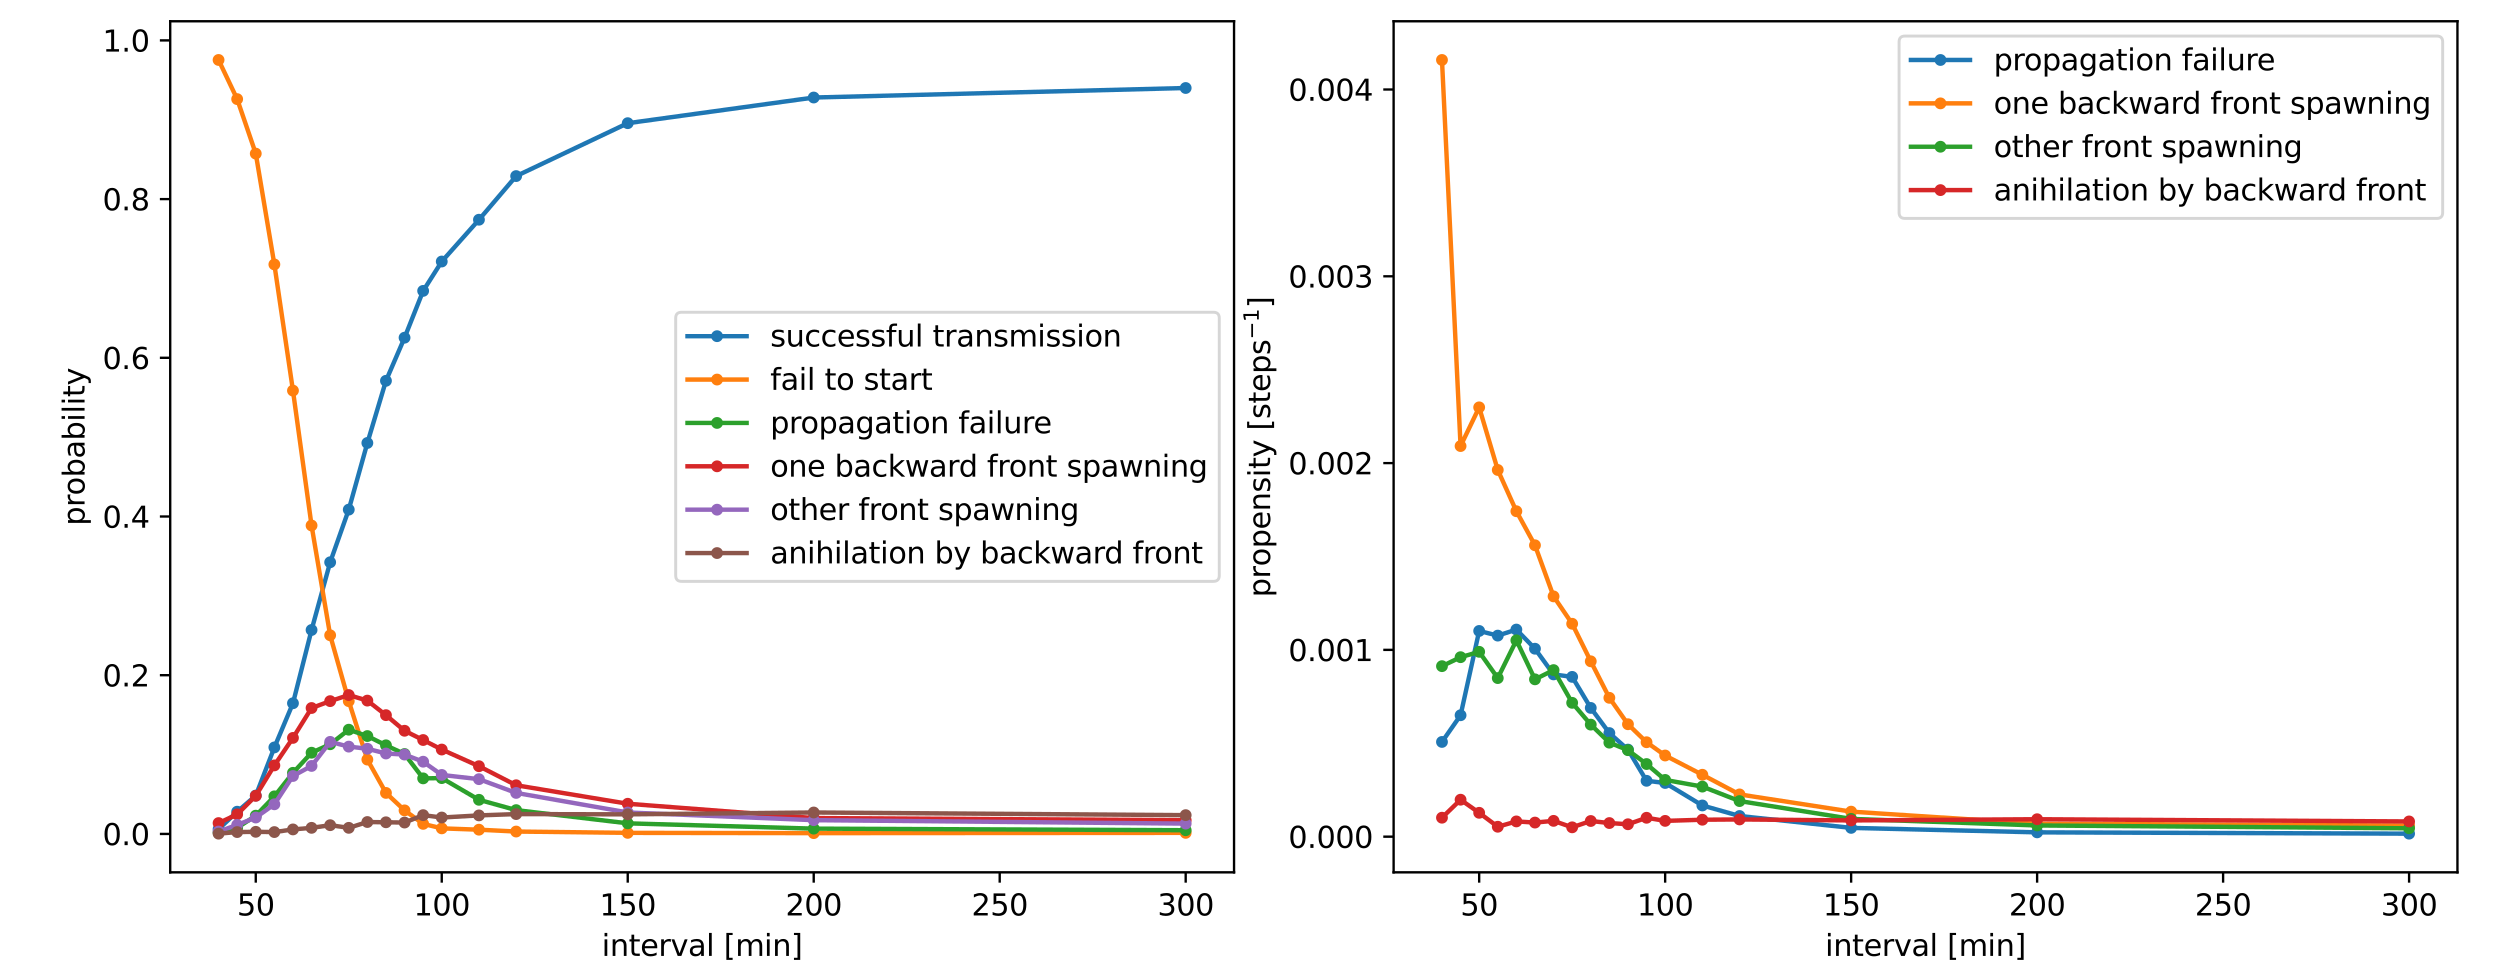 <?xml version="1.0" encoding="utf-8" standalone="no"?>
<!DOCTYPE svg PUBLIC "-//W3C//DTD SVG 1.1//EN"
  "http://www.w3.org/Graphics/SVG/1.1/DTD/svg11.dtd">
<svg xmlns:xlink="http://www.w3.org/1999/xlink" width="846pt" height="331.2pt" viewBox="0 0 846 331.2" xmlns="http://www.w3.org/2000/svg" version="1.1">
 <defs>
  <style type="text/css">*{stroke-linejoin: round; stroke-linecap: butt}</style>
 </defs>
 <g id="figure_1">
  <g id="patch_1">
   <path d="M 0 331.2 
L 846 331.2 
L 846 0 
L 0 0 
z
" style="fill: #ffffff"/>
  </g>
  <g id="axes_1">
   <g id="patch_2">
    <path d="M 57.6 295.2 
L 417.6 295.2 
L 417.6 7.2 
L 57.6 7.2 
z
" style="fill: #ffffff"/>
   </g>
   <g id="matplotlib.axis_1">
    <g id="xtick_1">
     <g id="line2d_1">
      <defs>
       <path id="mdc0151d254" d="M 0 0 
L 0 3.5 
" style="stroke: #000000; stroke-width: 0.8"/>
      </defs>
      <g>
       <use xlink:href="#mdc0151d254" x="86.551" y="295.2" style="stroke: #000000; stroke-width: 0.8"/>
      </g>
     </g>
     <g id="text_1">
      <!-- 50 -->
      <g transform="translate(80.189 309.798) scale(0.1 -0.1)">
       <defs>
        <path id="DejaVuSans-35" d="M 691 4666 
L 3169 4666 
L 3169 4134 
L 1269 4134 
L 1269 2991 
Q 1406 3038 1543 3061 
Q 1681 3084 1819 3084 
Q 2600 3084 3056 2656 
Q 3513 2228 3513 1497 
Q 3513 744 3044 326 
Q 2575 -91 1722 -91 
Q 1428 -91 1123 -41 
Q 819 9 494 109 
L 494 744 
Q 775 591 1075 516 
Q 1375 441 1709 441 
Q 2250 441 2565 725 
Q 2881 1009 2881 1497 
Q 2881 1984 2565 2268 
Q 2250 2553 1709 2553 
Q 1456 2553 1204 2497 
Q 953 2441 691 2322 
L 691 4666 
z
" transform="scale(0.016)"/>
        <path id="DejaVuSans-30" d="M 2034 4250 
Q 1547 4250 1301 3770 
Q 1056 3291 1056 2328 
Q 1056 1369 1301 889 
Q 1547 409 2034 409 
Q 2525 409 2770 889 
Q 3016 1369 3016 2328 
Q 3016 3291 2770 3770 
Q 2525 4250 2034 4250 
z
M 2034 4750 
Q 2819 4750 3233 4129 
Q 3647 3509 3647 2328 
Q 3647 1150 3233 529 
Q 2819 -91 2034 -91 
Q 1250 -91 836 529 
Q 422 1150 422 2328 
Q 422 3509 836 4129 
Q 1250 4750 2034 4750 
z
" transform="scale(0.016)"/>
       </defs>
       <use xlink:href="#DejaVuSans-35"/>
       <use xlink:href="#DejaVuSans-30" x="63.623"/>
      </g>
     </g>
    </g>
    <g id="xtick_2">
     <g id="line2d_2">
      <g>
       <use xlink:href="#mdc0151d254" x="149.488" y="295.2" style="stroke: #000000; stroke-width: 0.8"/>
      </g>
     </g>
     <g id="text_2">
      <!-- 100 -->
      <g transform="translate(139.944 309.798) scale(0.1 -0.1)">
       <defs>
        <path id="DejaVuSans-31" d="M 794 531 
L 1825 531 
L 1825 4091 
L 703 3866 
L 703 4441 
L 1819 4666 
L 2450 4666 
L 2450 531 
L 3481 531 
L 3481 0 
L 794 0 
L 794 531 
z
" transform="scale(0.016)"/>
       </defs>
       <use xlink:href="#DejaVuSans-31"/>
       <use xlink:href="#DejaVuSans-30" x="63.623"/>
       <use xlink:href="#DejaVuSans-30" x="127.246"/>
      </g>
     </g>
    </g>
    <g id="xtick_3">
     <g id="line2d_3">
      <g>
       <use xlink:href="#mdc0151d254" x="212.425" y="295.2" style="stroke: #000000; stroke-width: 0.8"/>
      </g>
     </g>
     <g id="text_3">
      <!-- 150 -->
      <g transform="translate(202.881 309.798) scale(0.1 -0.1)">
       <use xlink:href="#DejaVuSans-31"/>
       <use xlink:href="#DejaVuSans-35" x="63.623"/>
       <use xlink:href="#DejaVuSans-30" x="127.246"/>
      </g>
     </g>
    </g>
    <g id="xtick_4">
     <g id="line2d_4">
      <g>
       <use xlink:href="#mdc0151d254" x="275.362" y="295.2" style="stroke: #000000; stroke-width: 0.8"/>
      </g>
     </g>
     <g id="text_4">
      <!-- 200 -->
      <g transform="translate(265.818 309.798) scale(0.1 -0.1)">
       <defs>
        <path id="DejaVuSans-32" d="M 1228 531 
L 3431 531 
L 3431 0 
L 469 0 
L 469 531 
Q 828 903 1448 1529 
Q 2069 2156 2228 2338 
Q 2531 2678 2651 2914 
Q 2772 3150 2772 3378 
Q 2772 3750 2511 3984 
Q 2250 4219 1831 4219 
Q 1534 4219 1204 4116 
Q 875 4013 500 3803 
L 500 4441 
Q 881 4594 1212 4672 
Q 1544 4750 1819 4750 
Q 2544 4750 2975 4387 
Q 3406 4025 3406 3419 
Q 3406 3131 3298 2873 
Q 3191 2616 2906 2266 
Q 2828 2175 2409 1742 
Q 1991 1309 1228 531 
z
" transform="scale(0.016)"/>
       </defs>
       <use xlink:href="#DejaVuSans-32"/>
       <use xlink:href="#DejaVuSans-30" x="63.623"/>
       <use xlink:href="#DejaVuSans-30" x="127.246"/>
      </g>
     </g>
    </g>
    <g id="xtick_5">
     <g id="line2d_5">
      <g>
       <use xlink:href="#mdc0151d254" x="338.299" y="295.2" style="stroke: #000000; stroke-width: 0.8"/>
      </g>
     </g>
     <g id="text_5">
      <!-- 250 -->
      <g transform="translate(328.756 309.798) scale(0.1 -0.1)">
       <use xlink:href="#DejaVuSans-32"/>
       <use xlink:href="#DejaVuSans-35" x="63.623"/>
       <use xlink:href="#DejaVuSans-30" x="127.246"/>
      </g>
     </g>
    </g>
    <g id="xtick_6">
     <g id="line2d_6">
      <g>
       <use xlink:href="#mdc0151d254" x="401.236" y="295.2" style="stroke: #000000; stroke-width: 0.8"/>
      </g>
     </g>
     <g id="text_6">
      <!-- 300 -->
      <g transform="translate(391.693 309.798) scale(0.1 -0.1)">
       <defs>
        <path id="DejaVuSans-33" d="M 2597 2516 
Q 3050 2419 3304 2112 
Q 3559 1806 3559 1356 
Q 3559 666 3084 287 
Q 2609 -91 1734 -91 
Q 1441 -91 1130 -33 
Q 819 25 488 141 
L 488 750 
Q 750 597 1062 519 
Q 1375 441 1716 441 
Q 2309 441 2620 675 
Q 2931 909 2931 1356 
Q 2931 1769 2642 2001 
Q 2353 2234 1838 2234 
L 1294 2234 
L 1294 2753 
L 1863 2753 
Q 2328 2753 2575 2939 
Q 2822 3125 2822 3475 
Q 2822 3834 2567 4026 
Q 2313 4219 1838 4219 
Q 1578 4219 1281 4162 
Q 984 4106 628 3988 
L 628 4550 
Q 988 4650 1302 4700 
Q 1616 4750 1894 4750 
Q 2613 4750 3031 4423 
Q 3450 4097 3450 3541 
Q 3450 3153 3228 2886 
Q 3006 2619 2597 2516 
z
" transform="scale(0.016)"/>
       </defs>
       <use xlink:href="#DejaVuSans-33"/>
       <use xlink:href="#DejaVuSans-30" x="63.623"/>
       <use xlink:href="#DejaVuSans-30" x="127.246"/>
      </g>
     </g>
    </g>
    <g id="text_7">
     <!-- interval [min] -->
     <g transform="translate(203.619 323.477) scale(0.1 -0.1)">
      <defs>
       <path id="DejaVuSans-69" d="M 603 3500 
L 1178 3500 
L 1178 0 
L 603 0 
L 603 3500 
z
M 603 4863 
L 1178 4863 
L 1178 4134 
L 603 4134 
L 603 4863 
z
" transform="scale(0.016)"/>
       <path id="DejaVuSans-6e" d="M 3513 2113 
L 3513 0 
L 2938 0 
L 2938 2094 
Q 2938 2591 2744 2837 
Q 2550 3084 2163 3084 
Q 1697 3084 1428 2787 
Q 1159 2491 1159 1978 
L 1159 0 
L 581 0 
L 581 3500 
L 1159 3500 
L 1159 2956 
Q 1366 3272 1645 3428 
Q 1925 3584 2291 3584 
Q 2894 3584 3203 3211 
Q 3513 2838 3513 2113 
z
" transform="scale(0.016)"/>
       <path id="DejaVuSans-74" d="M 1172 4494 
L 1172 3500 
L 2356 3500 
L 2356 3053 
L 1172 3053 
L 1172 1153 
Q 1172 725 1289 603 
Q 1406 481 1766 481 
L 2356 481 
L 2356 0 
L 1766 0 
Q 1100 0 847 248 
Q 594 497 594 1153 
L 594 3053 
L 172 3053 
L 172 3500 
L 594 3500 
L 594 4494 
L 1172 4494 
z
" transform="scale(0.016)"/>
       <path id="DejaVuSans-65" d="M 3597 1894 
L 3597 1613 
L 953 1613 
Q 991 1019 1311 708 
Q 1631 397 2203 397 
Q 2534 397 2845 478 
Q 3156 559 3463 722 
L 3463 178 
Q 3153 47 2828 -22 
Q 2503 -91 2169 -91 
Q 1331 -91 842 396 
Q 353 884 353 1716 
Q 353 2575 817 3079 
Q 1281 3584 2069 3584 
Q 2775 3584 3186 3129 
Q 3597 2675 3597 1894 
z
M 3022 2063 
Q 3016 2534 2758 2815 
Q 2500 3097 2075 3097 
Q 1594 3097 1305 2825 
Q 1016 2553 972 2059 
L 3022 2063 
z
" transform="scale(0.016)"/>
       <path id="DejaVuSans-72" d="M 2631 2963 
Q 2534 3019 2420 3045 
Q 2306 3072 2169 3072 
Q 1681 3072 1420 2755 
Q 1159 2438 1159 1844 
L 1159 0 
L 581 0 
L 581 3500 
L 1159 3500 
L 1159 2956 
Q 1341 3275 1631 3429 
Q 1922 3584 2338 3584 
Q 2397 3584 2469 3576 
Q 2541 3569 2628 3553 
L 2631 2963 
z
" transform="scale(0.016)"/>
       <path id="DejaVuSans-76" d="M 191 3500 
L 800 3500 
L 1894 563 
L 2988 3500 
L 3597 3500 
L 2284 0 
L 1503 0 
L 191 3500 
z
" transform="scale(0.016)"/>
       <path id="DejaVuSans-61" d="M 2194 1759 
Q 1497 1759 1228 1600 
Q 959 1441 959 1056 
Q 959 750 1161 570 
Q 1363 391 1709 391 
Q 2188 391 2477 730 
Q 2766 1069 2766 1631 
L 2766 1759 
L 2194 1759 
z
M 3341 1997 
L 3341 0 
L 2766 0 
L 2766 531 
Q 2569 213 2275 61 
Q 1981 -91 1556 -91 
Q 1019 -91 701 211 
Q 384 513 384 1019 
Q 384 1609 779 1909 
Q 1175 2209 1959 2209 
L 2766 2209 
L 2766 2266 
Q 2766 2663 2505 2880 
Q 2244 3097 1772 3097 
Q 1472 3097 1187 3025 
Q 903 2953 641 2809 
L 641 3341 
Q 956 3463 1253 3523 
Q 1550 3584 1831 3584 
Q 2591 3584 2966 3190 
Q 3341 2797 3341 1997 
z
" transform="scale(0.016)"/>
       <path id="DejaVuSans-6c" d="M 603 4863 
L 1178 4863 
L 1178 0 
L 603 0 
L 603 4863 
z
" transform="scale(0.016)"/>
       <path id="DejaVuSans-20" transform="scale(0.016)"/>
       <path id="DejaVuSans-5b" d="M 550 4863 
L 1875 4863 
L 1875 4416 
L 1125 4416 
L 1125 -397 
L 1875 -397 
L 1875 -844 
L 550 -844 
L 550 4863 
z
" transform="scale(0.016)"/>
       <path id="DejaVuSans-6d" d="M 3328 2828 
Q 3544 3216 3844 3400 
Q 4144 3584 4550 3584 
Q 5097 3584 5394 3201 
Q 5691 2819 5691 2113 
L 5691 0 
L 5113 0 
L 5113 2094 
Q 5113 2597 4934 2840 
Q 4756 3084 4391 3084 
Q 3944 3084 3684 2787 
Q 3425 2491 3425 1978 
L 3425 0 
L 2847 0 
L 2847 2094 
Q 2847 2600 2669 2842 
Q 2491 3084 2119 3084 
Q 1678 3084 1418 2786 
Q 1159 2488 1159 1978 
L 1159 0 
L 581 0 
L 581 3500 
L 1159 3500 
L 1159 2956 
Q 1356 3278 1631 3431 
Q 1906 3584 2284 3584 
Q 2666 3584 2933 3390 
Q 3200 3197 3328 2828 
z
" transform="scale(0.016)"/>
       <path id="DejaVuSans-5d" d="M 1947 4863 
L 1947 -844 
L 622 -844 
L 622 -397 
L 1369 -397 
L 1369 4416 
L 622 4416 
L 622 4863 
L 1947 4863 
z
" transform="scale(0.016)"/>
      </defs>
      <use xlink:href="#DejaVuSans-69"/>
      <use xlink:href="#DejaVuSans-6e" x="27.783"/>
      <use xlink:href="#DejaVuSans-74" x="91.162"/>
      <use xlink:href="#DejaVuSans-65" x="130.371"/>
      <use xlink:href="#DejaVuSans-72" x="191.895"/>
      <use xlink:href="#DejaVuSans-76" x="233.008"/>
      <use xlink:href="#DejaVuSans-61" x="292.188"/>
      <use xlink:href="#DejaVuSans-6c" x="353.467"/>
      <use xlink:href="#DejaVuSans-20" x="381.25"/>
      <use xlink:href="#DejaVuSans-5b" x="413.037"/>
      <use xlink:href="#DejaVuSans-6d" x="452.051"/>
      <use xlink:href="#DejaVuSans-69" x="549.463"/>
      <use xlink:href="#DejaVuSans-6e" x="577.246"/>
      <use xlink:href="#DejaVuSans-5d" x="640.625"/>
     </g>
    </g>
   </g>
   <g id="matplotlib.axis_2">
    <g id="ytick_1">
     <g id="line2d_7">
      <defs>
       <path id="mf1716bfa74" d="M 0 0 
L -3.5 0 
" style="stroke: #000000; stroke-width: 0.8"/>
      </defs>
      <g>
       <use xlink:href="#mf1716bfa74" x="57.6" y="282.199" style="stroke: #000000; stroke-width: 0.8"/>
      </g>
     </g>
     <g id="text_8">
      <!-- 0.0 -->
      <g transform="translate(34.697 285.998) scale(0.1 -0.1)">
       <defs>
        <path id="DejaVuSans-2e" d="M 684 794 
L 1344 794 
L 1344 0 
L 684 0 
L 684 794 
z
" transform="scale(0.016)"/>
       </defs>
       <use xlink:href="#DejaVuSans-30"/>
       <use xlink:href="#DejaVuSans-2e" x="63.623"/>
       <use xlink:href="#DejaVuSans-30" x="95.41"/>
      </g>
     </g>
    </g>
    <g id="ytick_2">
     <g id="line2d_8">
      <g>
       <use xlink:href="#mf1716bfa74" x="57.6" y="228.492" style="stroke: #000000; stroke-width: 0.8"/>
      </g>
     </g>
     <g id="text_9">
      <!-- 0.2 -->
      <g transform="translate(34.697 232.292) scale(0.1 -0.1)">
       <use xlink:href="#DejaVuSans-30"/>
       <use xlink:href="#DejaVuSans-2e" x="63.623"/>
       <use xlink:href="#DejaVuSans-32" x="95.41"/>
      </g>
     </g>
    </g>
    <g id="ytick_3">
     <g id="line2d_9">
      <g>
       <use xlink:href="#mf1716bfa74" x="57.6" y="174.786" style="stroke: #000000; stroke-width: 0.8"/>
      </g>
     </g>
     <g id="text_10">
      <!-- 0.4 -->
      <g transform="translate(34.697 178.585) scale(0.1 -0.1)">
       <defs>
        <path id="DejaVuSans-34" d="M 2419 4116 
L 825 1625 
L 2419 1625 
L 2419 4116 
z
M 2253 4666 
L 3047 4666 
L 3047 1625 
L 3713 1625 
L 3713 1100 
L 3047 1100 
L 3047 0 
L 2419 0 
L 2419 1100 
L 313 1100 
L 313 1709 
L 2253 4666 
z
" transform="scale(0.016)"/>
       </defs>
       <use xlink:href="#DejaVuSans-30"/>
       <use xlink:href="#DejaVuSans-2e" x="63.623"/>
       <use xlink:href="#DejaVuSans-34" x="95.41"/>
      </g>
     </g>
    </g>
    <g id="ytick_4">
     <g id="line2d_10">
      <g>
       <use xlink:href="#mf1716bfa74" x="57.6" y="121.08" style="stroke: #000000; stroke-width: 0.8"/>
      </g>
     </g>
     <g id="text_11">
      <!-- 0.6 -->
      <g transform="translate(34.697 124.879) scale(0.1 -0.1)">
       <defs>
        <path id="DejaVuSans-36" d="M 2113 2584 
Q 1688 2584 1439 2293 
Q 1191 2003 1191 1497 
Q 1191 994 1439 701 
Q 1688 409 2113 409 
Q 2538 409 2786 701 
Q 3034 994 3034 1497 
Q 3034 2003 2786 2293 
Q 2538 2584 2113 2584 
z
M 3366 4563 
L 3366 3988 
Q 3128 4100 2886 4159 
Q 2644 4219 2406 4219 
Q 1781 4219 1451 3797 
Q 1122 3375 1075 2522 
Q 1259 2794 1537 2939 
Q 1816 3084 2150 3084 
Q 2853 3084 3261 2657 
Q 3669 2231 3669 1497 
Q 3669 778 3244 343 
Q 2819 -91 2113 -91 
Q 1303 -91 875 529 
Q 447 1150 447 2328 
Q 447 3434 972 4092 
Q 1497 4750 2381 4750 
Q 2619 4750 2861 4703 
Q 3103 4656 3366 4563 
z
" transform="scale(0.016)"/>
       </defs>
       <use xlink:href="#DejaVuSans-30"/>
       <use xlink:href="#DejaVuSans-2e" x="63.623"/>
       <use xlink:href="#DejaVuSans-36" x="95.41"/>
      </g>
     </g>
    </g>
    <g id="ytick_5">
     <g id="line2d_11">
      <g>
       <use xlink:href="#mf1716bfa74" x="57.6" y="67.373" style="stroke: #000000; stroke-width: 0.8"/>
      </g>
     </g>
     <g id="text_12">
      <!-- 0.8 -->
      <g transform="translate(34.697 71.173) scale(0.1 -0.1)">
       <defs>
        <path id="DejaVuSans-38" d="M 2034 2216 
Q 1584 2216 1326 1975 
Q 1069 1734 1069 1313 
Q 1069 891 1326 650 
Q 1584 409 2034 409 
Q 2484 409 2743 651 
Q 3003 894 3003 1313 
Q 3003 1734 2745 1975 
Q 2488 2216 2034 2216 
z
M 1403 2484 
Q 997 2584 770 2862 
Q 544 3141 544 3541 
Q 544 4100 942 4425 
Q 1341 4750 2034 4750 
Q 2731 4750 3128 4425 
Q 3525 4100 3525 3541 
Q 3525 3141 3298 2862 
Q 3072 2584 2669 2484 
Q 3125 2378 3379 2068 
Q 3634 1759 3634 1313 
Q 3634 634 3220 271 
Q 2806 -91 2034 -91 
Q 1263 -91 848 271 
Q 434 634 434 1313 
Q 434 1759 690 2068 
Q 947 2378 1403 2484 
z
M 1172 3481 
Q 1172 3119 1398 2916 
Q 1625 2713 2034 2713 
Q 2441 2713 2670 2916 
Q 2900 3119 2900 3481 
Q 2900 3844 2670 4047 
Q 2441 4250 2034 4250 
Q 1625 4250 1398 4047 
Q 1172 3844 1172 3481 
z
" transform="scale(0.016)"/>
       </defs>
       <use xlink:href="#DejaVuSans-30"/>
       <use xlink:href="#DejaVuSans-2e" x="63.623"/>
       <use xlink:href="#DejaVuSans-38" x="95.41"/>
      </g>
     </g>
    </g>
    <g id="ytick_6">
     <g id="line2d_12">
      <g>
       <use xlink:href="#mf1716bfa74" x="57.6" y="13.667" style="stroke: #000000; stroke-width: 0.8"/>
      </g>
     </g>
     <g id="text_13">
      <!-- 1.0 -->
      <g transform="translate(34.697 17.466) scale(0.1 -0.1)">
       <use xlink:href="#DejaVuSans-31"/>
       <use xlink:href="#DejaVuSans-2e" x="63.623"/>
       <use xlink:href="#DejaVuSans-30" x="95.41"/>
      </g>
     </g>
    </g>
    <g id="text_14">
     <!-- probability -->
     <g transform="translate(28.617 177.876) rotate(-90) scale(0.1 -0.1)">
      <defs>
       <path id="DejaVuSans-70" d="M 1159 525 
L 1159 -1331 
L 581 -1331 
L 581 3500 
L 1159 3500 
L 1159 2969 
Q 1341 3281 1617 3432 
Q 1894 3584 2278 3584 
Q 2916 3584 3314 3078 
Q 3713 2572 3713 1747 
Q 3713 922 3314 415 
Q 2916 -91 2278 -91 
Q 1894 -91 1617 61 
Q 1341 213 1159 525 
z
M 3116 1747 
Q 3116 2381 2855 2742 
Q 2594 3103 2138 3103 
Q 1681 3103 1420 2742 
Q 1159 2381 1159 1747 
Q 1159 1113 1420 752 
Q 1681 391 2138 391 
Q 2594 391 2855 752 
Q 3116 1113 3116 1747 
z
" transform="scale(0.016)"/>
       <path id="DejaVuSans-6f" d="M 1959 3097 
Q 1497 3097 1228 2736 
Q 959 2375 959 1747 
Q 959 1119 1226 758 
Q 1494 397 1959 397 
Q 2419 397 2687 759 
Q 2956 1122 2956 1747 
Q 2956 2369 2687 2733 
Q 2419 3097 1959 3097 
z
M 1959 3584 
Q 2709 3584 3137 3096 
Q 3566 2609 3566 1747 
Q 3566 888 3137 398 
Q 2709 -91 1959 -91 
Q 1206 -91 779 398 
Q 353 888 353 1747 
Q 353 2609 779 3096 
Q 1206 3584 1959 3584 
z
" transform="scale(0.016)"/>
       <path id="DejaVuSans-62" d="M 3116 1747 
Q 3116 2381 2855 2742 
Q 2594 3103 2138 3103 
Q 1681 3103 1420 2742 
Q 1159 2381 1159 1747 
Q 1159 1113 1420 752 
Q 1681 391 2138 391 
Q 2594 391 2855 752 
Q 3116 1113 3116 1747 
z
M 1159 2969 
Q 1341 3281 1617 3432 
Q 1894 3584 2278 3584 
Q 2916 3584 3314 3078 
Q 3713 2572 3713 1747 
Q 3713 922 3314 415 
Q 2916 -91 2278 -91 
Q 1894 -91 1617 61 
Q 1341 213 1159 525 
L 1159 0 
L 581 0 
L 581 4863 
L 1159 4863 
L 1159 2969 
z
" transform="scale(0.016)"/>
       <path id="DejaVuSans-79" d="M 2059 -325 
Q 1816 -950 1584 -1140 
Q 1353 -1331 966 -1331 
L 506 -1331 
L 506 -850 
L 844 -850 
Q 1081 -850 1212 -737 
Q 1344 -625 1503 -206 
L 1606 56 
L 191 3500 
L 800 3500 
L 1894 763 
L 2988 3500 
L 3597 3500 
L 2059 -325 
z
" transform="scale(0.016)"/>
      </defs>
      <use xlink:href="#DejaVuSans-70"/>
      <use xlink:href="#DejaVuSans-72" x="63.477"/>
      <use xlink:href="#DejaVuSans-6f" x="102.34"/>
      <use xlink:href="#DejaVuSans-62" x="163.521"/>
      <use xlink:href="#DejaVuSans-61" x="226.998"/>
      <use xlink:href="#DejaVuSans-62" x="288.277"/>
      <use xlink:href="#DejaVuSans-69" x="351.754"/>
      <use xlink:href="#DejaVuSans-6c" x="379.537"/>
      <use xlink:href="#DejaVuSans-69" x="407.32"/>
      <use xlink:href="#DejaVuSans-74" x="435.104"/>
      <use xlink:href="#DejaVuSans-79" x="474.312"/>
     </g>
    </g>
   </g>
   <g id="line2d_13">
    <path d="M 73.964 280.587 
L 80.257 274.68 
L 86.551 269.22 
L 92.845 252.929 
L 99.138 237.98 
L 105.432 213.186 
L 111.726 190.271 
L 118.02 172.459 
L 124.313 149.902 
L 130.607 128.867 
L 136.901 114.277 
L 143.194 98.434 
L 149.488 88.498 
L 162.076 74.355 
L 174.663 59.586 
L 212.425 41.684 
L 275.362 33.001 
L 401.236 29.779 
" clip-path="url(#p52367313f3)" style="fill: none; stroke: #1f77b4; stroke-width: 1.5; stroke-linecap: square"/>
    <defs>
     <path id="md5db1de0bc" d="M 0 1.5 
C 0.398 1.5 0.779 1.342 1.061 1.061 
C 1.342 0.779 1.5 0.398 1.5 0 
C 1.5 -0.398 1.342 -0.779 1.061 -1.061 
C 0.779 -1.342 0.398 -1.5 0 -1.5 
C -0.398 -1.5 -0.779 -1.342 -1.061 -1.061 
C -1.342 -0.779 -1.5 -0.398 -1.5 0 
C -1.5 0.398 -1.342 0.779 -1.061 1.061 
C -0.779 1.342 -0.398 1.5 0 1.5 
z
" style="stroke: #1f77b4"/>
    </defs>
    <g clip-path="url(#p52367313f3)">
     <use xlink:href="#md5db1de0bc" x="73.964" y="280.587" style="fill: #1f77b4; stroke: #1f77b4"/>
     <use xlink:href="#md5db1de0bc" x="80.257" y="274.68" style="fill: #1f77b4; stroke: #1f77b4"/>
     <use xlink:href="#md5db1de0bc" x="86.551" y="269.22" style="fill: #1f77b4; stroke: #1f77b4"/>
     <use xlink:href="#md5db1de0bc" x="92.845" y="252.929" style="fill: #1f77b4; stroke: #1f77b4"/>
     <use xlink:href="#md5db1de0bc" x="99.138" y="237.98" style="fill: #1f77b4; stroke: #1f77b4"/>
     <use xlink:href="#md5db1de0bc" x="105.432" y="213.186" style="fill: #1f77b4; stroke: #1f77b4"/>
     <use xlink:href="#md5db1de0bc" x="111.726" y="190.271" style="fill: #1f77b4; stroke: #1f77b4"/>
     <use xlink:href="#md5db1de0bc" x="118.02" y="172.459" style="fill: #1f77b4; stroke: #1f77b4"/>
     <use xlink:href="#md5db1de0bc" x="124.313" y="149.902" style="fill: #1f77b4; stroke: #1f77b4"/>
     <use xlink:href="#md5db1de0bc" x="130.607" y="128.867" style="fill: #1f77b4; stroke: #1f77b4"/>
     <use xlink:href="#md5db1de0bc" x="136.901" y="114.277" style="fill: #1f77b4; stroke: #1f77b4"/>
     <use xlink:href="#md5db1de0bc" x="143.194" y="98.434" style="fill: #1f77b4; stroke: #1f77b4"/>
     <use xlink:href="#md5db1de0bc" x="149.488" y="88.498" style="fill: #1f77b4; stroke: #1f77b4"/>
     <use xlink:href="#md5db1de0bc" x="162.076" y="74.355" style="fill: #1f77b4; stroke: #1f77b4"/>
     <use xlink:href="#md5db1de0bc" x="174.663" y="59.586" style="fill: #1f77b4; stroke: #1f77b4"/>
     <use xlink:href="#md5db1de0bc" x="212.425" y="41.684" style="fill: #1f77b4; stroke: #1f77b4"/>
     <use xlink:href="#md5db1de0bc" x="275.362" y="33.001" style="fill: #1f77b4; stroke: #1f77b4"/>
     <use xlink:href="#md5db1de0bc" x="401.236" y="29.779" style="fill: #1f77b4; stroke: #1f77b4"/>
    </g>
   </g>
   <g id="line2d_14">
    <path d="M 73.964 20.291 
L 80.257 33.538 
L 86.551 51.978 
L 92.845 89.483 
L 99.138 132.179 
L 105.432 177.829 
L 111.726 214.976 
L 118.02 237.264 
L 124.313 257.046 
L 130.607 268.324 
L 136.901 274.232 
L 143.194 278.797 
L 149.488 280.319 
L 162.076 280.766 
L 174.663 281.393 
L 212.425 281.841 
L 275.362 281.93 
L 401.236 281.841 
" clip-path="url(#p52367313f3)" style="fill: none; stroke: #ff7f0e; stroke-width: 1.5; stroke-linecap: square"/>
    <defs>
     <path id="ma4047e82c2" d="M 0 1.5 
C 0.398 1.5 0.779 1.342 1.061 1.061 
C 1.342 0.779 1.5 0.398 1.5 0 
C 1.5 -0.398 1.342 -0.779 1.061 -1.061 
C 0.779 -1.342 0.398 -1.5 0 -1.5 
C -0.398 -1.5 -0.779 -1.342 -1.061 -1.061 
C -1.342 -0.779 -1.5 -0.398 -1.5 0 
C -1.5 0.398 -1.342 0.779 -1.061 1.061 
C -0.779 1.342 -0.398 1.5 0 1.5 
z
" style="stroke: #ff7f0e"/>
    </defs>
    <g clip-path="url(#p52367313f3)">
     <use xlink:href="#ma4047e82c2" x="73.964" y="20.291" style="fill: #ff7f0e; stroke: #ff7f0e"/>
     <use xlink:href="#ma4047e82c2" x="80.257" y="33.538" style="fill: #ff7f0e; stroke: #ff7f0e"/>
     <use xlink:href="#ma4047e82c2" x="86.551" y="51.978" style="fill: #ff7f0e; stroke: #ff7f0e"/>
     <use xlink:href="#ma4047e82c2" x="92.845" y="89.483" style="fill: #ff7f0e; stroke: #ff7f0e"/>
     <use xlink:href="#ma4047e82c2" x="99.138" y="132.179" style="fill: #ff7f0e; stroke: #ff7f0e"/>
     <use xlink:href="#ma4047e82c2" x="105.432" y="177.829" style="fill: #ff7f0e; stroke: #ff7f0e"/>
     <use xlink:href="#ma4047e82c2" x="111.726" y="214.976" style="fill: #ff7f0e; stroke: #ff7f0e"/>
     <use xlink:href="#ma4047e82c2" x="118.02" y="237.264" style="fill: #ff7f0e; stroke: #ff7f0e"/>
     <use xlink:href="#ma4047e82c2" x="124.313" y="257.046" style="fill: #ff7f0e; stroke: #ff7f0e"/>
     <use xlink:href="#ma4047e82c2" x="130.607" y="268.324" style="fill: #ff7f0e; stroke: #ff7f0e"/>
     <use xlink:href="#ma4047e82c2" x="136.901" y="274.232" style="fill: #ff7f0e; stroke: #ff7f0e"/>
     <use xlink:href="#ma4047e82c2" x="143.194" y="278.797" style="fill: #ff7f0e; stroke: #ff7f0e"/>
     <use xlink:href="#ma4047e82c2" x="149.488" y="280.319" style="fill: #ff7f0e; stroke: #ff7f0e"/>
     <use xlink:href="#ma4047e82c2" x="162.076" y="280.766" style="fill: #ff7f0e; stroke: #ff7f0e"/>
     <use xlink:href="#ma4047e82c2" x="174.663" y="281.393" style="fill: #ff7f0e; stroke: #ff7f0e"/>
     <use xlink:href="#ma4047e82c2" x="212.425" y="281.841" style="fill: #ff7f0e; stroke: #ff7f0e"/>
     <use xlink:href="#ma4047e82c2" x="275.362" y="281.93" style="fill: #ff7f0e; stroke: #ff7f0e"/>
     <use xlink:href="#ma4047e82c2" x="401.236" y="281.841" style="fill: #ff7f0e; stroke: #ff7f0e"/>
    </g>
   </g>
   <g id="line2d_15">
    <path d="M 73.964 281.751 
L 80.257 280.14 
L 86.551 276.022 
L 92.845 269.488 
L 99.138 261.522 
L 105.432 254.719 
L 111.726 251.855 
L 118.02 246.931 
L 124.313 249.08 
L 130.607 252.213 
L 136.901 255.166 
L 143.194 263.401 
L 149.488 263.312 
L 162.076 270.652 
L 174.663 274.143 
L 212.425 278.618 
L 275.362 280.408 
L 401.236 280.945 
" clip-path="url(#p52367313f3)" style="fill: none; stroke: #2ca02c; stroke-width: 1.5; stroke-linecap: square"/>
    <defs>
     <path id="mcd223f0e86" d="M 0 1.5 
C 0.398 1.5 0.779 1.342 1.061 1.061 
C 1.342 0.779 1.5 0.398 1.5 0 
C 1.5 -0.398 1.342 -0.779 1.061 -1.061 
C 0.779 -1.342 0.398 -1.5 0 -1.5 
C -0.398 -1.5 -0.779 -1.342 -1.061 -1.061 
C -1.342 -0.779 -1.5 -0.398 -1.5 0 
C -1.5 0.398 -1.342 0.779 -1.061 1.061 
C -0.779 1.342 -0.398 1.5 0 1.5 
z
" style="stroke: #2ca02c"/>
    </defs>
    <g clip-path="url(#p52367313f3)">
     <use xlink:href="#mcd223f0e86" x="73.964" y="281.751" style="fill: #2ca02c; stroke: #2ca02c"/>
     <use xlink:href="#mcd223f0e86" x="80.257" y="280.14" style="fill: #2ca02c; stroke: #2ca02c"/>
     <use xlink:href="#mcd223f0e86" x="86.551" y="276.022" style="fill: #2ca02c; stroke: #2ca02c"/>
     <use xlink:href="#mcd223f0e86" x="92.845" y="269.488" style="fill: #2ca02c; stroke: #2ca02c"/>
     <use xlink:href="#mcd223f0e86" x="99.138" y="261.522" style="fill: #2ca02c; stroke: #2ca02c"/>
     <use xlink:href="#mcd223f0e86" x="105.432" y="254.719" style="fill: #2ca02c; stroke: #2ca02c"/>
     <use xlink:href="#mcd223f0e86" x="111.726" y="251.855" style="fill: #2ca02c; stroke: #2ca02c"/>
     <use xlink:href="#mcd223f0e86" x="118.02" y="246.931" style="fill: #2ca02c; stroke: #2ca02c"/>
     <use xlink:href="#mcd223f0e86" x="124.313" y="249.08" style="fill: #2ca02c; stroke: #2ca02c"/>
     <use xlink:href="#mcd223f0e86" x="130.607" y="252.213" style="fill: #2ca02c; stroke: #2ca02c"/>
     <use xlink:href="#mcd223f0e86" x="136.901" y="255.166" style="fill: #2ca02c; stroke: #2ca02c"/>
     <use xlink:href="#mcd223f0e86" x="143.194" y="263.401" style="fill: #2ca02c; stroke: #2ca02c"/>
     <use xlink:href="#mcd223f0e86" x="149.488" y="263.312" style="fill: #2ca02c; stroke: #2ca02c"/>
     <use xlink:href="#mcd223f0e86" x="162.076" y="270.652" style="fill: #2ca02c; stroke: #2ca02c"/>
     <use xlink:href="#mcd223f0e86" x="174.663" y="274.143" style="fill: #2ca02c; stroke: #2ca02c"/>
     <use xlink:href="#mcd223f0e86" x="212.425" y="278.618" style="fill: #2ca02c; stroke: #2ca02c"/>
     <use xlink:href="#mcd223f0e86" x="275.362" y="280.408" style="fill: #2ca02c; stroke: #2ca02c"/>
     <use xlink:href="#mcd223f0e86" x="401.236" y="280.945" style="fill: #2ca02c; stroke: #2ca02c"/>
    </g>
   </g>
   <g id="line2d_16">
    <path d="M 73.964 278.529 
L 80.257 275.575 
L 86.551 269.309 
L 92.845 259.015 
L 99.138 249.706 
L 105.432 239.592 
L 111.726 237.264 
L 118.02 235.206 
L 124.313 237.085 
L 130.607 242.008 
L 136.901 247.29 
L 143.194 250.422 
L 149.488 253.645 
L 162.076 259.284 
L 174.663 265.729 
L 212.425 271.994 
L 275.362 276.828 
L 401.236 277.544 
" clip-path="url(#p52367313f3)" style="fill: none; stroke: #d62728; stroke-width: 1.5; stroke-linecap: square"/>
    <defs>
     <path id="m144f7aacb9" d="M 0 1.5 
C 0.398 1.5 0.779 1.342 1.061 1.061 
C 1.342 0.779 1.5 0.398 1.5 0 
C 1.5 -0.398 1.342 -0.779 1.061 -1.061 
C 0.779 -1.342 0.398 -1.5 0 -1.5 
C -0.398 -1.5 -0.779 -1.342 -1.061 -1.061 
C -1.342 -0.779 -1.5 -0.398 -1.5 0 
C -1.5 0.398 -1.342 0.779 -1.061 1.061 
C -0.779 1.342 -0.398 1.5 0 1.5 
z
" style="stroke: #d62728"/>
    </defs>
    <g clip-path="url(#p52367313f3)">
     <use xlink:href="#m144f7aacb9" x="73.964" y="278.529" style="fill: #d62728; stroke: #d62728"/>
     <use xlink:href="#m144f7aacb9" x="80.257" y="275.575" style="fill: #d62728; stroke: #d62728"/>
     <use xlink:href="#m144f7aacb9" x="86.551" y="269.309" style="fill: #d62728; stroke: #d62728"/>
     <use xlink:href="#m144f7aacb9" x="92.845" y="259.015" style="fill: #d62728; stroke: #d62728"/>
     <use xlink:href="#m144f7aacb9" x="99.138" y="249.706" style="fill: #d62728; stroke: #d62728"/>
     <use xlink:href="#m144f7aacb9" x="105.432" y="239.592" style="fill: #d62728; stroke: #d62728"/>
     <use xlink:href="#m144f7aacb9" x="111.726" y="237.264" style="fill: #d62728; stroke: #d62728"/>
     <use xlink:href="#m144f7aacb9" x="118.02" y="235.206" style="fill: #d62728; stroke: #d62728"/>
     <use xlink:href="#m144f7aacb9" x="124.313" y="237.085" style="fill: #d62728; stroke: #d62728"/>
     <use xlink:href="#m144f7aacb9" x="130.607" y="242.008" style="fill: #d62728; stroke: #d62728"/>
     <use xlink:href="#m144f7aacb9" x="136.901" y="247.29" style="fill: #d62728; stroke: #d62728"/>
     <use xlink:href="#m144f7aacb9" x="143.194" y="250.422" style="fill: #d62728; stroke: #d62728"/>
     <use xlink:href="#m144f7aacb9" x="149.488" y="253.645" style="fill: #d62728; stroke: #d62728"/>
     <use xlink:href="#m144f7aacb9" x="162.076" y="259.284" style="fill: #d62728; stroke: #d62728"/>
     <use xlink:href="#m144f7aacb9" x="174.663" y="265.729" style="fill: #d62728; stroke: #d62728"/>
     <use xlink:href="#m144f7aacb9" x="212.425" y="271.994" style="fill: #d62728; stroke: #d62728"/>
     <use xlink:href="#m144f7aacb9" x="275.362" y="276.828" style="fill: #d62728; stroke: #d62728"/>
     <use xlink:href="#m144f7aacb9" x="401.236" y="277.544" style="fill: #d62728; stroke: #d62728"/>
    </g>
   </g>
   <g id="line2d_17">
    <path d="M 73.964 281.393 
L 80.257 279.155 
L 86.551 276.649 
L 92.845 272.173 
L 99.138 262.596 
L 105.432 259.194 
L 111.726 251.049 
L 118.02 252.66 
L 124.313 253.376 
L 130.607 254.987 
L 136.901 255.345 
L 143.194 257.762 
L 149.488 262.238 
L 162.076 263.67 
L 174.663 268.324 
L 212.425 274.948 
L 275.362 277.544 
L 401.236 278.708 
" clip-path="url(#p52367313f3)" style="fill: none; stroke: #9467bd; stroke-width: 1.5; stroke-linecap: square"/>
    <defs>
     <path id="m6de5e1104a" d="M 0 1.5 
C 0.398 1.5 0.779 1.342 1.061 1.061 
C 1.342 0.779 1.5 0.398 1.5 0 
C 1.5 -0.398 1.342 -0.779 1.061 -1.061 
C 0.779 -1.342 0.398 -1.5 0 -1.5 
C -0.398 -1.5 -0.779 -1.342 -1.061 -1.061 
C -1.342 -0.779 -1.5 -0.398 -1.5 0 
C -1.5 0.398 -1.342 0.779 -1.061 1.061 
C -0.779 1.342 -0.398 1.5 0 1.5 
z
" style="stroke: #9467bd"/>
    </defs>
    <g clip-path="url(#p52367313f3)">
     <use xlink:href="#m6de5e1104a" x="73.964" y="281.393" style="fill: #9467bd; stroke: #9467bd"/>
     <use xlink:href="#m6de5e1104a" x="80.257" y="279.155" style="fill: #9467bd; stroke: #9467bd"/>
     <use xlink:href="#m6de5e1104a" x="86.551" y="276.649" style="fill: #9467bd; stroke: #9467bd"/>
     <use xlink:href="#m6de5e1104a" x="92.845" y="272.173" style="fill: #9467bd; stroke: #9467bd"/>
     <use xlink:href="#m6de5e1104a" x="99.138" y="262.596" style="fill: #9467bd; stroke: #9467bd"/>
     <use xlink:href="#m6de5e1104a" x="105.432" y="259.194" style="fill: #9467bd; stroke: #9467bd"/>
     <use xlink:href="#m6de5e1104a" x="111.726" y="251.049" style="fill: #9467bd; stroke: #9467bd"/>
     <use xlink:href="#m6de5e1104a" x="118.02" y="252.66" style="fill: #9467bd; stroke: #9467bd"/>
     <use xlink:href="#m6de5e1104a" x="124.313" y="253.376" style="fill: #9467bd; stroke: #9467bd"/>
     <use xlink:href="#m6de5e1104a" x="130.607" y="254.987" style="fill: #9467bd; stroke: #9467bd"/>
     <use xlink:href="#m6de5e1104a" x="136.901" y="255.345" style="fill: #9467bd; stroke: #9467bd"/>
     <use xlink:href="#m6de5e1104a" x="143.194" y="257.762" style="fill: #9467bd; stroke: #9467bd"/>
     <use xlink:href="#m6de5e1104a" x="149.488" y="262.238" style="fill: #9467bd; stroke: #9467bd"/>
     <use xlink:href="#m6de5e1104a" x="162.076" y="263.67" style="fill: #9467bd; stroke: #9467bd"/>
     <use xlink:href="#m6de5e1104a" x="174.663" y="268.324" style="fill: #9467bd; stroke: #9467bd"/>
     <use xlink:href="#m6de5e1104a" x="212.425" y="274.948" style="fill: #9467bd; stroke: #9467bd"/>
     <use xlink:href="#m6de5e1104a" x="275.362" y="277.544" style="fill: #9467bd; stroke: #9467bd"/>
     <use xlink:href="#m6de5e1104a" x="401.236" y="278.708" style="fill: #9467bd; stroke: #9467bd"/>
    </g>
   </g>
   <g id="line2d_18">
    <path d="M 73.964 282.109 
L 80.257 281.572 
L 86.551 281.483 
L 92.845 281.572 
L 99.138 280.677 
L 105.432 280.14 
L 111.726 279.245 
L 118.02 280.14 
L 124.313 278.171 
L 130.607 278.26 
L 136.901 278.35 
L 143.194 275.843 
L 149.488 276.649 
L 162.076 275.933 
L 174.663 275.485 
L 212.425 275.575 
L 275.362 274.948 
L 401.236 275.843 
" clip-path="url(#p52367313f3)" style="fill: none; stroke: #8c564b; stroke-width: 1.5; stroke-linecap: square"/>
    <defs>
     <path id="mef7a7d87f1" d="M 0 1.5 
C 0.398 1.5 0.779 1.342 1.061 1.061 
C 1.342 0.779 1.5 0.398 1.5 0 
C 1.5 -0.398 1.342 -0.779 1.061 -1.061 
C 0.779 -1.342 0.398 -1.5 0 -1.5 
C -0.398 -1.5 -0.779 -1.342 -1.061 -1.061 
C -1.342 -0.779 -1.5 -0.398 -1.5 0 
C -1.5 0.398 -1.342 0.779 -1.061 1.061 
C -0.779 1.342 -0.398 1.5 0 1.5 
z
" style="stroke: #8c564b"/>
    </defs>
    <g clip-path="url(#p52367313f3)">
     <use xlink:href="#mef7a7d87f1" x="73.964" y="282.109" style="fill: #8c564b; stroke: #8c564b"/>
     <use xlink:href="#mef7a7d87f1" x="80.257" y="281.572" style="fill: #8c564b; stroke: #8c564b"/>
     <use xlink:href="#mef7a7d87f1" x="86.551" y="281.483" style="fill: #8c564b; stroke: #8c564b"/>
     <use xlink:href="#mef7a7d87f1" x="92.845" y="281.572" style="fill: #8c564b; stroke: #8c564b"/>
     <use xlink:href="#mef7a7d87f1" x="99.138" y="280.677" style="fill: #8c564b; stroke: #8c564b"/>
     <use xlink:href="#mef7a7d87f1" x="105.432" y="280.14" style="fill: #8c564b; stroke: #8c564b"/>
     <use xlink:href="#mef7a7d87f1" x="111.726" y="279.245" style="fill: #8c564b; stroke: #8c564b"/>
     <use xlink:href="#mef7a7d87f1" x="118.02" y="280.14" style="fill: #8c564b; stroke: #8c564b"/>
     <use xlink:href="#mef7a7d87f1" x="124.313" y="278.171" style="fill: #8c564b; stroke: #8c564b"/>
     <use xlink:href="#mef7a7d87f1" x="130.607" y="278.26" style="fill: #8c564b; stroke: #8c564b"/>
     <use xlink:href="#mef7a7d87f1" x="136.901" y="278.35" style="fill: #8c564b; stroke: #8c564b"/>
     <use xlink:href="#mef7a7d87f1" x="143.194" y="275.843" style="fill: #8c564b; stroke: #8c564b"/>
     <use xlink:href="#mef7a7d87f1" x="149.488" y="276.649" style="fill: #8c564b; stroke: #8c564b"/>
     <use xlink:href="#mef7a7d87f1" x="162.076" y="275.933" style="fill: #8c564b; stroke: #8c564b"/>
     <use xlink:href="#mef7a7d87f1" x="174.663" y="275.485" style="fill: #8c564b; stroke: #8c564b"/>
     <use xlink:href="#mef7a7d87f1" x="212.425" y="275.575" style="fill: #8c564b; stroke: #8c564b"/>
     <use xlink:href="#mef7a7d87f1" x="275.362" y="274.948" style="fill: #8c564b; stroke: #8c564b"/>
     <use xlink:href="#mef7a7d87f1" x="401.236" y="275.843" style="fill: #8c564b; stroke: #8c564b"/>
    </g>
   </g>
   <g id="patch_3">
    <path d="M 57.6 295.2 
L 57.6 7.2 
" style="fill: none; stroke: #000000; stroke-width: 0.8; stroke-linejoin: miter; stroke-linecap: square"/>
   </g>
   <g id="patch_4">
    <path d="M 417.6 295.2 
L 417.6 7.2 
" style="fill: none; stroke: #000000; stroke-width: 0.8; stroke-linejoin: miter; stroke-linecap: square"/>
   </g>
   <g id="patch_5">
    <path d="M 57.6 295.2 
L 417.6 295.2 
" style="fill: none; stroke: #000000; stroke-width: 0.8; stroke-linejoin: miter; stroke-linecap: square"/>
   </g>
   <g id="patch_6">
    <path d="M 57.6 7.2 
L 417.6 7.2 
" style="fill: none; stroke: #000000; stroke-width: 0.8; stroke-linejoin: miter; stroke-linecap: square"/>
   </g>
   <g id="legend_1">
    <g id="patch_7">
     <path d="M 230.652 196.734 
L 410.6 196.734 
Q 412.6 196.734 412.6 194.734 
L 412.6 107.666 
Q 412.6 105.666 410.6 105.666 
L 230.652 105.666 
Q 228.652 105.666 228.652 107.666 
L 228.652 194.734 
Q 228.652 196.734 230.652 196.734 
z
" style="fill: #ffffff; opacity: 0.8; stroke: #cccccc; stroke-linejoin: miter"/>
    </g>
    <g id="line2d_19">
     <path d="M 232.652 113.764 
L 242.652 113.764 
L 252.652 113.764 
" style="fill: none; stroke: #1f77b4; stroke-width: 1.5; stroke-linecap: square"/>
     <g>
      <use xlink:href="#md5db1de0bc" x="242.652" y="113.764" style="fill: #1f77b4; stroke: #1f77b4"/>
     </g>
    </g>
    <g id="text_15">
     <!-- successful transmission -->
     <g transform="translate(260.652 117.264) scale(0.1 -0.1)">
      <defs>
       <path id="DejaVuSans-73" d="M 2834 3397 
L 2834 2853 
Q 2591 2978 2328 3040 
Q 2066 3103 1784 3103 
Q 1356 3103 1142 2972 
Q 928 2841 928 2578 
Q 928 2378 1081 2264 
Q 1234 2150 1697 2047 
L 1894 2003 
Q 2506 1872 2764 1633 
Q 3022 1394 3022 966 
Q 3022 478 2636 193 
Q 2250 -91 1575 -91 
Q 1294 -91 989 -36 
Q 684 19 347 128 
L 347 722 
Q 666 556 975 473 
Q 1284 391 1588 391 
Q 1994 391 2212 530 
Q 2431 669 2431 922 
Q 2431 1156 2273 1281 
Q 2116 1406 1581 1522 
L 1381 1569 
Q 847 1681 609 1914 
Q 372 2147 372 2553 
Q 372 3047 722 3315 
Q 1072 3584 1716 3584 
Q 2034 3584 2315 3537 
Q 2597 3491 2834 3397 
z
" transform="scale(0.016)"/>
       <path id="DejaVuSans-75" d="M 544 1381 
L 544 3500 
L 1119 3500 
L 1119 1403 
Q 1119 906 1312 657 
Q 1506 409 1894 409 
Q 2359 409 2629 706 
Q 2900 1003 2900 1516 
L 2900 3500 
L 3475 3500 
L 3475 0 
L 2900 0 
L 2900 538 
Q 2691 219 2414 64 
Q 2138 -91 1772 -91 
Q 1169 -91 856 284 
Q 544 659 544 1381 
z
M 1991 3584 
L 1991 3584 
z
" transform="scale(0.016)"/>
       <path id="DejaVuSans-63" d="M 3122 3366 
L 3122 2828 
Q 2878 2963 2633 3030 
Q 2388 3097 2138 3097 
Q 1578 3097 1268 2742 
Q 959 2388 959 1747 
Q 959 1106 1268 751 
Q 1578 397 2138 397 
Q 2388 397 2633 464 
Q 2878 531 3122 666 
L 3122 134 
Q 2881 22 2623 -34 
Q 2366 -91 2075 -91 
Q 1284 -91 818 406 
Q 353 903 353 1747 
Q 353 2603 823 3093 
Q 1294 3584 2113 3584 
Q 2378 3584 2631 3529 
Q 2884 3475 3122 3366 
z
" transform="scale(0.016)"/>
       <path id="DejaVuSans-66" d="M 2375 4863 
L 2375 4384 
L 1825 4384 
Q 1516 4384 1395 4259 
Q 1275 4134 1275 3809 
L 1275 3500 
L 2222 3500 
L 2222 3053 
L 1275 3053 
L 1275 0 
L 697 0 
L 697 3053 
L 147 3053 
L 147 3500 
L 697 3500 
L 697 3744 
Q 697 4328 969 4595 
Q 1241 4863 1831 4863 
L 2375 4863 
z
" transform="scale(0.016)"/>
      </defs>
      <use xlink:href="#DejaVuSans-73"/>
      <use xlink:href="#DejaVuSans-75" x="52.1"/>
      <use xlink:href="#DejaVuSans-63" x="115.479"/>
      <use xlink:href="#DejaVuSans-63" x="170.459"/>
      <use xlink:href="#DejaVuSans-65" x="225.439"/>
      <use xlink:href="#DejaVuSans-73" x="286.963"/>
      <use xlink:href="#DejaVuSans-73" x="339.062"/>
      <use xlink:href="#DejaVuSans-66" x="391.162"/>
      <use xlink:href="#DejaVuSans-75" x="426.367"/>
      <use xlink:href="#DejaVuSans-6c" x="489.746"/>
      <use xlink:href="#DejaVuSans-20" x="517.529"/>
      <use xlink:href="#DejaVuSans-74" x="549.316"/>
      <use xlink:href="#DejaVuSans-72" x="588.525"/>
      <use xlink:href="#DejaVuSans-61" x="629.639"/>
      <use xlink:href="#DejaVuSans-6e" x="690.918"/>
      <use xlink:href="#DejaVuSans-73" x="754.297"/>
      <use xlink:href="#DejaVuSans-6d" x="806.396"/>
      <use xlink:href="#DejaVuSans-69" x="903.809"/>
      <use xlink:href="#DejaVuSans-73" x="931.592"/>
      <use xlink:href="#DejaVuSans-73" x="983.691"/>
      <use xlink:href="#DejaVuSans-69" x="1035.791"/>
      <use xlink:href="#DejaVuSans-6f" x="1063.574"/>
      <use xlink:href="#DejaVuSans-6e" x="1124.756"/>
     </g>
    </g>
    <g id="line2d_20">
     <path d="M 232.652 128.442 
L 242.652 128.442 
L 252.652 128.442 
" style="fill: none; stroke: #ff7f0e; stroke-width: 1.5; stroke-linecap: square"/>
     <g>
      <use xlink:href="#ma4047e82c2" x="242.652" y="128.442" style="fill: #ff7f0e; stroke: #ff7f0e"/>
     </g>
    </g>
    <g id="text_16">
     <!-- fail to start -->
     <g transform="translate(260.652 131.942) scale(0.1 -0.1)">
      <use xlink:href="#DejaVuSans-66"/>
      <use xlink:href="#DejaVuSans-61" x="35.205"/>
      <use xlink:href="#DejaVuSans-69" x="96.484"/>
      <use xlink:href="#DejaVuSans-6c" x="124.268"/>
      <use xlink:href="#DejaVuSans-20" x="152.051"/>
      <use xlink:href="#DejaVuSans-74" x="183.838"/>
      <use xlink:href="#DejaVuSans-6f" x="223.047"/>
      <use xlink:href="#DejaVuSans-20" x="284.229"/>
      <use xlink:href="#DejaVuSans-73" x="316.016"/>
      <use xlink:href="#DejaVuSans-74" x="368.115"/>
      <use xlink:href="#DejaVuSans-61" x="407.324"/>
      <use xlink:href="#DejaVuSans-72" x="468.604"/>
      <use xlink:href="#DejaVuSans-74" x="509.717"/>
     </g>
    </g>
    <g id="line2d_21">
     <path d="M 232.652 143.12 
L 242.652 143.12 
L 252.652 143.12 
" style="fill: none; stroke: #2ca02c; stroke-width: 1.5; stroke-linecap: square"/>
     <g>
      <use xlink:href="#mcd223f0e86" x="242.652" y="143.12" style="fill: #2ca02c; stroke: #2ca02c"/>
     </g>
    </g>
    <g id="text_17">
     <!-- propagation failure -->
     <g transform="translate(260.652 146.62) scale(0.1 -0.1)">
      <defs>
       <path id="DejaVuSans-67" d="M 2906 1791 
Q 2906 2416 2648 2759 
Q 2391 3103 1925 3103 
Q 1463 3103 1205 2759 
Q 947 2416 947 1791 
Q 947 1169 1205 825 
Q 1463 481 1925 481 
Q 2391 481 2648 825 
Q 2906 1169 2906 1791 
z
M 3481 434 
Q 3481 -459 3084 -895 
Q 2688 -1331 1869 -1331 
Q 1566 -1331 1297 -1286 
Q 1028 -1241 775 -1147 
L 775 -588 
Q 1028 -725 1275 -790 
Q 1522 -856 1778 -856 
Q 2344 -856 2625 -561 
Q 2906 -266 2906 331 
L 2906 616 
Q 2728 306 2450 153 
Q 2172 0 1784 0 
Q 1141 0 747 490 
Q 353 981 353 1791 
Q 353 2603 747 3093 
Q 1141 3584 1784 3584 
Q 2172 3584 2450 3431 
Q 2728 3278 2906 2969 
L 2906 3500 
L 3481 3500 
L 3481 434 
z
" transform="scale(0.016)"/>
      </defs>
      <use xlink:href="#DejaVuSans-70"/>
      <use xlink:href="#DejaVuSans-72" x="63.477"/>
      <use xlink:href="#DejaVuSans-6f" x="102.34"/>
      <use xlink:href="#DejaVuSans-70" x="163.521"/>
      <use xlink:href="#DejaVuSans-61" x="226.998"/>
      <use xlink:href="#DejaVuSans-67" x="288.277"/>
      <use xlink:href="#DejaVuSans-61" x="351.754"/>
      <use xlink:href="#DejaVuSans-74" x="413.033"/>
      <use xlink:href="#DejaVuSans-69" x="452.242"/>
      <use xlink:href="#DejaVuSans-6f" x="480.025"/>
      <use xlink:href="#DejaVuSans-6e" x="541.207"/>
      <use xlink:href="#DejaVuSans-20" x="604.586"/>
      <use xlink:href="#DejaVuSans-66" x="636.373"/>
      <use xlink:href="#DejaVuSans-61" x="671.578"/>
      <use xlink:href="#DejaVuSans-69" x="732.857"/>
      <use xlink:href="#DejaVuSans-6c" x="760.641"/>
      <use xlink:href="#DejaVuSans-75" x="788.424"/>
      <use xlink:href="#DejaVuSans-72" x="851.803"/>
      <use xlink:href="#DejaVuSans-65" x="890.666"/>
     </g>
    </g>
    <g id="line2d_22">
     <path d="M 232.652 157.798 
L 242.652 157.798 
L 252.652 157.798 
" style="fill: none; stroke: #d62728; stroke-width: 1.5; stroke-linecap: square"/>
     <g>
      <use xlink:href="#m144f7aacb9" x="242.652" y="157.798" style="fill: #d62728; stroke: #d62728"/>
     </g>
    </g>
    <g id="text_18">
     <!-- one backward front spawning -->
     <g transform="translate(260.652 161.298) scale(0.1 -0.1)">
      <defs>
       <path id="DejaVuSans-6b" d="M 581 4863 
L 1159 4863 
L 1159 1991 
L 2875 3500 
L 3609 3500 
L 1753 1863 
L 3688 0 
L 2938 0 
L 1159 1709 
L 1159 0 
L 581 0 
L 581 4863 
z
" transform="scale(0.016)"/>
       <path id="DejaVuSans-77" d="M 269 3500 
L 844 3500 
L 1563 769 
L 2278 3500 
L 2956 3500 
L 3675 769 
L 4391 3500 
L 4966 3500 
L 4050 0 
L 3372 0 
L 2619 2869 
L 1863 0 
L 1184 0 
L 269 3500 
z
" transform="scale(0.016)"/>
       <path id="DejaVuSans-64" d="M 2906 2969 
L 2906 4863 
L 3481 4863 
L 3481 0 
L 2906 0 
L 2906 525 
Q 2725 213 2448 61 
Q 2172 -91 1784 -91 
Q 1150 -91 751 415 
Q 353 922 353 1747 
Q 353 2572 751 3078 
Q 1150 3584 1784 3584 
Q 2172 3584 2448 3432 
Q 2725 3281 2906 2969 
z
M 947 1747 
Q 947 1113 1208 752 
Q 1469 391 1925 391 
Q 2381 391 2643 752 
Q 2906 1113 2906 1747 
Q 2906 2381 2643 2742 
Q 2381 3103 1925 3103 
Q 1469 3103 1208 2742 
Q 947 2381 947 1747 
z
" transform="scale(0.016)"/>
      </defs>
      <use xlink:href="#DejaVuSans-6f"/>
      <use xlink:href="#DejaVuSans-6e" x="61.182"/>
      <use xlink:href="#DejaVuSans-65" x="124.561"/>
      <use xlink:href="#DejaVuSans-20" x="186.084"/>
      <use xlink:href="#DejaVuSans-62" x="217.871"/>
      <use xlink:href="#DejaVuSans-61" x="281.348"/>
      <use xlink:href="#DejaVuSans-63" x="342.627"/>
      <use xlink:href="#DejaVuSans-6b" x="397.607"/>
      <use xlink:href="#DejaVuSans-77" x="455.518"/>
      <use xlink:href="#DejaVuSans-61" x="537.305"/>
      <use xlink:href="#DejaVuSans-72" x="598.584"/>
      <use xlink:href="#DejaVuSans-64" x="637.947"/>
      <use xlink:href="#DejaVuSans-20" x="701.424"/>
      <use xlink:href="#DejaVuSans-66" x="733.211"/>
      <use xlink:href="#DejaVuSans-72" x="768.416"/>
      <use xlink:href="#DejaVuSans-6f" x="807.279"/>
      <use xlink:href="#DejaVuSans-6e" x="868.461"/>
      <use xlink:href="#DejaVuSans-74" x="931.84"/>
      <use xlink:href="#DejaVuSans-20" x="971.049"/>
      <use xlink:href="#DejaVuSans-73" x="1002.836"/>
      <use xlink:href="#DejaVuSans-70" x="1054.936"/>
      <use xlink:href="#DejaVuSans-61" x="1118.412"/>
      <use xlink:href="#DejaVuSans-77" x="1179.691"/>
      <use xlink:href="#DejaVuSans-6e" x="1261.479"/>
      <use xlink:href="#DejaVuSans-69" x="1324.857"/>
      <use xlink:href="#DejaVuSans-6e" x="1352.641"/>
      <use xlink:href="#DejaVuSans-67" x="1416.02"/>
     </g>
    </g>
    <g id="line2d_23">
     <path d="M 232.652 172.477 
L 242.652 172.477 
L 252.652 172.477 
" style="fill: none; stroke: #9467bd; stroke-width: 1.5; stroke-linecap: square"/>
     <g>
      <use xlink:href="#m6de5e1104a" x="242.652" y="172.477" style="fill: #9467bd; stroke: #9467bd"/>
     </g>
    </g>
    <g id="text_19">
     <!-- other front spawning -->
     <g transform="translate(260.652 175.977) scale(0.1 -0.1)">
      <defs>
       <path id="DejaVuSans-68" d="M 3513 2113 
L 3513 0 
L 2938 0 
L 2938 2094 
Q 2938 2591 2744 2837 
Q 2550 3084 2163 3084 
Q 1697 3084 1428 2787 
Q 1159 2491 1159 1978 
L 1159 0 
L 581 0 
L 581 4863 
L 1159 4863 
L 1159 2956 
Q 1366 3272 1645 3428 
Q 1925 3584 2291 3584 
Q 2894 3584 3203 3211 
Q 3513 2838 3513 2113 
z
" transform="scale(0.016)"/>
      </defs>
      <use xlink:href="#DejaVuSans-6f"/>
      <use xlink:href="#DejaVuSans-74" x="61.182"/>
      <use xlink:href="#DejaVuSans-68" x="100.391"/>
      <use xlink:href="#DejaVuSans-65" x="163.77"/>
      <use xlink:href="#DejaVuSans-72" x="225.293"/>
      <use xlink:href="#DejaVuSans-20" x="266.406"/>
      <use xlink:href="#DejaVuSans-66" x="298.193"/>
      <use xlink:href="#DejaVuSans-72" x="333.398"/>
      <use xlink:href="#DejaVuSans-6f" x="372.262"/>
      <use xlink:href="#DejaVuSans-6e" x="433.443"/>
      <use xlink:href="#DejaVuSans-74" x="496.822"/>
      <use xlink:href="#DejaVuSans-20" x="536.031"/>
      <use xlink:href="#DejaVuSans-73" x="567.818"/>
      <use xlink:href="#DejaVuSans-70" x="619.918"/>
      <use xlink:href="#DejaVuSans-61" x="683.395"/>
      <use xlink:href="#DejaVuSans-77" x="744.674"/>
      <use xlink:href="#DejaVuSans-6e" x="826.461"/>
      <use xlink:href="#DejaVuSans-69" x="889.84"/>
      <use xlink:href="#DejaVuSans-6e" x="917.623"/>
      <use xlink:href="#DejaVuSans-67" x="981.002"/>
     </g>
    </g>
    <g id="line2d_24">
     <path d="M 232.652 187.155 
L 242.652 187.155 
L 252.652 187.155 
" style="fill: none; stroke: #8c564b; stroke-width: 1.5; stroke-linecap: square"/>
     <g>
      <use xlink:href="#mef7a7d87f1" x="242.652" y="187.155" style="fill: #8c564b; stroke: #8c564b"/>
     </g>
    </g>
    <g id="text_20">
     <!-- anihilation by backward front -->
     <g transform="translate(260.652 190.655) scale(0.1 -0.1)">
      <use xlink:href="#DejaVuSans-61"/>
      <use xlink:href="#DejaVuSans-6e" x="61.279"/>
      <use xlink:href="#DejaVuSans-69" x="124.658"/>
      <use xlink:href="#DejaVuSans-68" x="152.441"/>
      <use xlink:href="#DejaVuSans-69" x="215.82"/>
      <use xlink:href="#DejaVuSans-6c" x="243.604"/>
      <use xlink:href="#DejaVuSans-61" x="271.387"/>
      <use xlink:href="#DejaVuSans-74" x="332.666"/>
      <use xlink:href="#DejaVuSans-69" x="371.875"/>
      <use xlink:href="#DejaVuSans-6f" x="399.658"/>
      <use xlink:href="#DejaVuSans-6e" x="460.84"/>
      <use xlink:href="#DejaVuSans-20" x="524.219"/>
      <use xlink:href="#DejaVuSans-62" x="556.006"/>
      <use xlink:href="#DejaVuSans-79" x="619.482"/>
      <use xlink:href="#DejaVuSans-20" x="678.662"/>
      <use xlink:href="#DejaVuSans-62" x="710.449"/>
      <use xlink:href="#DejaVuSans-61" x="773.926"/>
      <use xlink:href="#DejaVuSans-63" x="835.205"/>
      <use xlink:href="#DejaVuSans-6b" x="890.186"/>
      <use xlink:href="#DejaVuSans-77" x="948.096"/>
      <use xlink:href="#DejaVuSans-61" x="1029.883"/>
      <use xlink:href="#DejaVuSans-72" x="1091.162"/>
      <use xlink:href="#DejaVuSans-64" x="1130.525"/>
      <use xlink:href="#DejaVuSans-20" x="1194.002"/>
      <use xlink:href="#DejaVuSans-66" x="1225.789"/>
      <use xlink:href="#DejaVuSans-72" x="1260.994"/>
      <use xlink:href="#DejaVuSans-6f" x="1299.857"/>
      <use xlink:href="#DejaVuSans-6e" x="1361.039"/>
      <use xlink:href="#DejaVuSans-74" x="1424.418"/>
     </g>
    </g>
   </g>
  </g>
  <g id="axes_2">
   <g id="patch_8">
    <path d="M 471.6 295.2 
L 831.6 295.2 
L 831.6 7.2 
L 471.6 7.2 
z
" style="fill: #ffffff"/>
   </g>
   <g id="matplotlib.axis_3">
    <g id="xtick_7">
     <g id="line2d_25">
      <g>
       <use xlink:href="#mdc0151d254" x="500.551" y="295.2" style="stroke: #000000; stroke-width: 0.8"/>
      </g>
     </g>
     <g id="text_21">
      <!-- 50 -->
      <g transform="translate(494.189 309.798) scale(0.1 -0.1)">
       <use xlink:href="#DejaVuSans-35"/>
       <use xlink:href="#DejaVuSans-30" x="63.623"/>
      </g>
     </g>
    </g>
    <g id="xtick_8">
     <g id="line2d_26">
      <g>
       <use xlink:href="#mdc0151d254" x="563.488" y="295.2" style="stroke: #000000; stroke-width: 0.8"/>
      </g>
     </g>
     <g id="text_22">
      <!-- 100 -->
      <g transform="translate(553.944 309.798) scale(0.1 -0.1)">
       <use xlink:href="#DejaVuSans-31"/>
       <use xlink:href="#DejaVuSans-30" x="63.623"/>
       <use xlink:href="#DejaVuSans-30" x="127.246"/>
      </g>
     </g>
    </g>
    <g id="xtick_9">
     <g id="line2d_27">
      <g>
       <use xlink:href="#mdc0151d254" x="626.425" y="295.2" style="stroke: #000000; stroke-width: 0.8"/>
      </g>
     </g>
     <g id="text_23">
      <!-- 150 -->
      <g transform="translate(616.881 309.798) scale(0.1 -0.1)">
       <use xlink:href="#DejaVuSans-31"/>
       <use xlink:href="#DejaVuSans-35" x="63.623"/>
       <use xlink:href="#DejaVuSans-30" x="127.246"/>
      </g>
     </g>
    </g>
    <g id="xtick_10">
     <g id="line2d_28">
      <g>
       <use xlink:href="#mdc0151d254" x="689.362" y="295.2" style="stroke: #000000; stroke-width: 0.8"/>
      </g>
     </g>
     <g id="text_24">
      <!-- 200 -->
      <g transform="translate(679.818 309.798) scale(0.1 -0.1)">
       <use xlink:href="#DejaVuSans-32"/>
       <use xlink:href="#DejaVuSans-30" x="63.623"/>
       <use xlink:href="#DejaVuSans-30" x="127.246"/>
      </g>
     </g>
    </g>
    <g id="xtick_11">
     <g id="line2d_29">
      <g>
       <use xlink:href="#mdc0151d254" x="752.299" y="295.2" style="stroke: #000000; stroke-width: 0.8"/>
      </g>
     </g>
     <g id="text_25">
      <!-- 250 -->
      <g transform="translate(742.756 309.798) scale(0.1 -0.1)">
       <use xlink:href="#DejaVuSans-32"/>
       <use xlink:href="#DejaVuSans-35" x="63.623"/>
       <use xlink:href="#DejaVuSans-30" x="127.246"/>
      </g>
     </g>
    </g>
    <g id="xtick_12">
     <g id="line2d_30">
      <g>
       <use xlink:href="#mdc0151d254" x="815.236" y="295.2" style="stroke: #000000; stroke-width: 0.8"/>
      </g>
     </g>
     <g id="text_26">
      <!-- 300 -->
      <g transform="translate(805.693 309.798) scale(0.1 -0.1)">
       <use xlink:href="#DejaVuSans-33"/>
       <use xlink:href="#DejaVuSans-30" x="63.623"/>
       <use xlink:href="#DejaVuSans-30" x="127.246"/>
      </g>
     </g>
    </g>
    <g id="text_27">
     <!-- interval [min] -->
     <g transform="translate(617.619 323.477) scale(0.1 -0.1)">
      <use xlink:href="#DejaVuSans-69"/>
      <use xlink:href="#DejaVuSans-6e" x="27.783"/>
      <use xlink:href="#DejaVuSans-74" x="91.162"/>
      <use xlink:href="#DejaVuSans-65" x="130.371"/>
      <use xlink:href="#DejaVuSans-72" x="191.895"/>
      <use xlink:href="#DejaVuSans-76" x="233.008"/>
      <use xlink:href="#DejaVuSans-61" x="292.188"/>
      <use xlink:href="#DejaVuSans-6c" x="353.467"/>
      <use xlink:href="#DejaVuSans-20" x="381.25"/>
      <use xlink:href="#DejaVuSans-5b" x="413.037"/>
      <use xlink:href="#DejaVuSans-6d" x="452.051"/>
      <use xlink:href="#DejaVuSans-69" x="549.463"/>
      <use xlink:href="#DejaVuSans-6e" x="577.246"/>
      <use xlink:href="#DejaVuSans-5d" x="640.625"/>
     </g>
    </g>
   </g>
   <g id="matplotlib.axis_4">
    <g id="ytick_7">
     <g id="line2d_31">
      <g>
       <use xlink:href="#mf1716bfa74" x="471.6" y="283.124" style="stroke: #000000; stroke-width: 0.8"/>
      </g>
     </g>
     <g id="text_28">
      <!-- 0.000 -->
      <g transform="translate(435.972 286.923) scale(0.1 -0.1)">
       <use xlink:href="#DejaVuSans-30"/>
       <use xlink:href="#DejaVuSans-2e" x="63.623"/>
       <use xlink:href="#DejaVuSans-30" x="95.41"/>
       <use xlink:href="#DejaVuSans-30" x="159.033"/>
       <use xlink:href="#DejaVuSans-30" x="222.656"/>
      </g>
     </g>
    </g>
    <g id="ytick_8">
     <g id="line2d_32">
      <g>
       <use xlink:href="#mf1716bfa74" x="471.6" y="219.916" style="stroke: #000000; stroke-width: 0.8"/>
      </g>
     </g>
     <g id="text_29">
      <!-- 0.001 -->
      <g transform="translate(435.972 223.715) scale(0.1 -0.1)">
       <use xlink:href="#DejaVuSans-30"/>
       <use xlink:href="#DejaVuSans-2e" x="63.623"/>
       <use xlink:href="#DejaVuSans-30" x="95.41"/>
       <use xlink:href="#DejaVuSans-30" x="159.033"/>
       <use xlink:href="#DejaVuSans-31" x="222.656"/>
      </g>
     </g>
    </g>
    <g id="ytick_9">
     <g id="line2d_33">
      <g>
       <use xlink:href="#mf1716bfa74" x="471.6" y="156.708" style="stroke: #000000; stroke-width: 0.8"/>
      </g>
     </g>
     <g id="text_30">
      <!-- 0.002 -->
      <g transform="translate(435.972 160.507) scale(0.1 -0.1)">
       <use xlink:href="#DejaVuSans-30"/>
       <use xlink:href="#DejaVuSans-2e" x="63.623"/>
       <use xlink:href="#DejaVuSans-30" x="95.41"/>
       <use xlink:href="#DejaVuSans-30" x="159.033"/>
       <use xlink:href="#DejaVuSans-32" x="222.656"/>
      </g>
     </g>
    </g>
    <g id="ytick_10">
     <g id="line2d_34">
      <g>
       <use xlink:href="#mf1716bfa74" x="471.6" y="93.5" style="stroke: #000000; stroke-width: 0.8"/>
      </g>
     </g>
     <g id="text_31">
      <!-- 0.003 -->
      <g transform="translate(435.972 97.299) scale(0.1 -0.1)">
       <use xlink:href="#DejaVuSans-30"/>
       <use xlink:href="#DejaVuSans-2e" x="63.623"/>
       <use xlink:href="#DejaVuSans-30" x="95.41"/>
       <use xlink:href="#DejaVuSans-30" x="159.033"/>
       <use xlink:href="#DejaVuSans-33" x="222.656"/>
      </g>
     </g>
    </g>
    <g id="ytick_11">
     <g id="line2d_35">
      <g>
       <use xlink:href="#mf1716bfa74" x="471.6" y="30.291" style="stroke: #000000; stroke-width: 0.8"/>
      </g>
     </g>
     <g id="text_32">
      <!-- 0.004 -->
      <g transform="translate(435.972 34.091) scale(0.1 -0.1)">
       <use xlink:href="#DejaVuSans-30"/>
       <use xlink:href="#DejaVuSans-2e" x="63.623"/>
       <use xlink:href="#DejaVuSans-30" x="95.41"/>
       <use xlink:href="#DejaVuSans-30" x="159.033"/>
       <use xlink:href="#DejaVuSans-34" x="222.656"/>
      </g>
     </g>
    </g>
    <g id="text_33">
     <!-- propensity [steps$^{-1}$] -->
     <g transform="translate(429.872 202.1) rotate(-90) scale(0.1 -0.1)">
      <defs>
       <path id="DejaVuSans-2212" d="M 678 2272 
L 4684 2272 
L 4684 1741 
L 678 1741 
L 678 2272 
z
" transform="scale(0.016)"/>
      </defs>
      <use xlink:href="#DejaVuSans-70" transform="translate(0 0.684)"/>
      <use xlink:href="#DejaVuSans-72" transform="translate(63.477 0.684)"/>
      <use xlink:href="#DejaVuSans-6f" transform="translate(104.59 0.684)"/>
      <use xlink:href="#DejaVuSans-70" transform="translate(165.771 0.684)"/>
      <use xlink:href="#DejaVuSans-65" transform="translate(229.248 0.684)"/>
      <use xlink:href="#DejaVuSans-6e" transform="translate(290.771 0.684)"/>
      <use xlink:href="#DejaVuSans-73" transform="translate(354.15 0.684)"/>
      <use xlink:href="#DejaVuSans-69" transform="translate(406.25 0.684)"/>
      <use xlink:href="#DejaVuSans-74" transform="translate(434.033 0.684)"/>
      <use xlink:href="#DejaVuSans-79" transform="translate(473.242 0.684)"/>
      <use xlink:href="#DejaVuSans-20" transform="translate(532.422 0.684)"/>
      <use xlink:href="#DejaVuSans-5b" transform="translate(564.209 0.684)"/>
      <use xlink:href="#DejaVuSans-73" transform="translate(603.223 0.684)"/>
      <use xlink:href="#DejaVuSans-74" transform="translate(655.322 0.684)"/>
      <use xlink:href="#DejaVuSans-65" transform="translate(694.531 0.684)"/>
      <use xlink:href="#DejaVuSans-70" transform="translate(756.055 0.684)"/>
      <use xlink:href="#DejaVuSans-73" transform="translate(819.531 0.684)"/>
      <use xlink:href="#DejaVuSans-2212" transform="translate(872.588 38.966) scale(0.7)"/>
      <use xlink:href="#DejaVuSans-31" transform="translate(931.24 38.966) scale(0.7)"/>
      <use xlink:href="#DejaVuSans-5d" transform="translate(978.511 0.684)"/>
     </g>
    </g>
   </g>
   <g id="line2d_36">
    <path d="M 487.964 251.071 
L 494.257 242.041 
L 500.551 213.513 
L 506.845 215.09 
L 513.138 213.046 
L 519.432 219.528 
L 525.726 228.217 
L 532.02 229.057 
L 538.313 239.563 
L 544.607 248.071 
L 550.901 253.665 
L 557.194 264.223 
L 563.488 264.96 
L 576.076 272.569 
L 588.663 276.134 
L 626.425 280.155 
L 689.362 281.668 
L 815.236 282.109 
" clip-path="url(#p86225760ae)" style="fill: none; stroke: #1f77b4; stroke-width: 1.5; stroke-linecap: square"/>
    <g clip-path="url(#p86225760ae)">
     <use xlink:href="#md5db1de0bc" x="487.964" y="251.071" style="fill: #1f77b4; stroke: #1f77b4"/>
     <use xlink:href="#md5db1de0bc" x="494.257" y="242.041" style="fill: #1f77b4; stroke: #1f77b4"/>
     <use xlink:href="#md5db1de0bc" x="500.551" y="213.513" style="fill: #1f77b4; stroke: #1f77b4"/>
     <use xlink:href="#md5db1de0bc" x="506.845" y="215.09" style="fill: #1f77b4; stroke: #1f77b4"/>
     <use xlink:href="#md5db1de0bc" x="513.138" y="213.046" style="fill: #1f77b4; stroke: #1f77b4"/>
     <use xlink:href="#md5db1de0bc" x="519.432" y="219.528" style="fill: #1f77b4; stroke: #1f77b4"/>
     <use xlink:href="#md5db1de0bc" x="525.726" y="228.217" style="fill: #1f77b4; stroke: #1f77b4"/>
     <use xlink:href="#md5db1de0bc" x="532.02" y="229.057" style="fill: #1f77b4; stroke: #1f77b4"/>
     <use xlink:href="#md5db1de0bc" x="538.313" y="239.563" style="fill: #1f77b4; stroke: #1f77b4"/>
     <use xlink:href="#md5db1de0bc" x="544.607" y="248.071" style="fill: #1f77b4; stroke: #1f77b4"/>
     <use xlink:href="#md5db1de0bc" x="550.901" y="253.665" style="fill: #1f77b4; stroke: #1f77b4"/>
     <use xlink:href="#md5db1de0bc" x="557.194" y="264.223" style="fill: #1f77b4; stroke: #1f77b4"/>
     <use xlink:href="#md5db1de0bc" x="563.488" y="264.96" style="fill: #1f77b4; stroke: #1f77b4"/>
     <use xlink:href="#md5db1de0bc" x="576.076" y="272.569" style="fill: #1f77b4; stroke: #1f77b4"/>
     <use xlink:href="#md5db1de0bc" x="588.663" y="276.134" style="fill: #1f77b4; stroke: #1f77b4"/>
     <use xlink:href="#md5db1de0bc" x="626.425" y="280.155" style="fill: #1f77b4; stroke: #1f77b4"/>
     <use xlink:href="#md5db1de0bc" x="689.362" y="281.668" style="fill: #1f77b4; stroke: #1f77b4"/>
     <use xlink:href="#md5db1de0bc" x="815.236" y="282.109" style="fill: #1f77b4; stroke: #1f77b4"/>
    </g>
   </g>
   <g id="line2d_37">
    <path d="M 487.964 20.291 
L 494.257 150.945 
L 500.551 137.848 
L 506.845 159.034 
L 513.138 173.002 
L 519.432 184.52 
L 525.726 201.816 
L 532.02 211.08 
L 538.313 223.787 
L 544.607 236.142 
L 550.901 245.081 
L 557.194 251.173 
L 563.488 255.662 
L 576.076 262.179 
L 588.663 268.834 
L 626.425 274.661 
L 689.362 278.755 
L 815.236 279.354 
" clip-path="url(#p86225760ae)" style="fill: none; stroke: #ff7f0e; stroke-width: 1.5; stroke-linecap: square"/>
    <g clip-path="url(#p86225760ae)">
     <use xlink:href="#ma4047e82c2" x="487.964" y="20.291" style="fill: #ff7f0e; stroke: #ff7f0e"/>
     <use xlink:href="#ma4047e82c2" x="494.257" y="150.945" style="fill: #ff7f0e; stroke: #ff7f0e"/>
     <use xlink:href="#ma4047e82c2" x="500.551" y="137.848" style="fill: #ff7f0e; stroke: #ff7f0e"/>
     <use xlink:href="#ma4047e82c2" x="506.845" y="159.034" style="fill: #ff7f0e; stroke: #ff7f0e"/>
     <use xlink:href="#ma4047e82c2" x="513.138" y="173.002" style="fill: #ff7f0e; stroke: #ff7f0e"/>
     <use xlink:href="#ma4047e82c2" x="519.432" y="184.52" style="fill: #ff7f0e; stroke: #ff7f0e"/>
     <use xlink:href="#ma4047e82c2" x="525.726" y="201.816" style="fill: #ff7f0e; stroke: #ff7f0e"/>
     <use xlink:href="#ma4047e82c2" x="532.02" y="211.08" style="fill: #ff7f0e; stroke: #ff7f0e"/>
     <use xlink:href="#ma4047e82c2" x="538.313" y="223.787" style="fill: #ff7f0e; stroke: #ff7f0e"/>
     <use xlink:href="#ma4047e82c2" x="544.607" y="236.142" style="fill: #ff7f0e; stroke: #ff7f0e"/>
     <use xlink:href="#ma4047e82c2" x="550.901" y="245.081" style="fill: #ff7f0e; stroke: #ff7f0e"/>
     <use xlink:href="#ma4047e82c2" x="557.194" y="251.173" style="fill: #ff7f0e; stroke: #ff7f0e"/>
     <use xlink:href="#ma4047e82c2" x="563.488" y="255.662" style="fill: #ff7f0e; stroke: #ff7f0e"/>
     <use xlink:href="#ma4047e82c2" x="576.076" y="262.179" style="fill: #ff7f0e; stroke: #ff7f0e"/>
     <use xlink:href="#ma4047e82c2" x="588.663" y="268.834" style="fill: #ff7f0e; stroke: #ff7f0e"/>
     <use xlink:href="#ma4047e82c2" x="626.425" y="274.661" style="fill: #ff7f0e; stroke: #ff7f0e"/>
     <use xlink:href="#ma4047e82c2" x="689.362" y="278.755" style="fill: #ff7f0e; stroke: #ff7f0e"/>
     <use xlink:href="#ma4047e82c2" x="815.236" y="279.354" style="fill: #ff7f0e; stroke: #ff7f0e"/>
    </g>
   </g>
   <g id="line2d_38">
    <path d="M 487.964 225.429 
L 494.257 222.393 
L 500.551 220.575 
L 506.845 229.464 
L 513.138 216.687 
L 519.432 229.886 
L 525.726 226.759 
L 532.02 237.839 
L 538.313 245.214 
L 544.607 251.315 
L 550.901 253.86 
L 557.194 258.553 
L 563.488 263.927 
L 576.076 266.188 
L 588.663 271.087 
L 626.425 277.111 
L 689.362 279.337 
L 815.236 280.297 
" clip-path="url(#p86225760ae)" style="fill: none; stroke: #2ca02c; stroke-width: 1.5; stroke-linecap: square"/>
    <g clip-path="url(#p86225760ae)">
     <use xlink:href="#mcd223f0e86" x="487.964" y="225.429" style="fill: #2ca02c; stroke: #2ca02c"/>
     <use xlink:href="#mcd223f0e86" x="494.257" y="222.393" style="fill: #2ca02c; stroke: #2ca02c"/>
     <use xlink:href="#mcd223f0e86" x="500.551" y="220.575" style="fill: #2ca02c; stroke: #2ca02c"/>
     <use xlink:href="#mcd223f0e86" x="506.845" y="229.464" style="fill: #2ca02c; stroke: #2ca02c"/>
     <use xlink:href="#mcd223f0e86" x="513.138" y="216.687" style="fill: #2ca02c; stroke: #2ca02c"/>
     <use xlink:href="#mcd223f0e86" x="519.432" y="229.886" style="fill: #2ca02c; stroke: #2ca02c"/>
     <use xlink:href="#mcd223f0e86" x="525.726" y="226.759" style="fill: #2ca02c; stroke: #2ca02c"/>
     <use xlink:href="#mcd223f0e86" x="532.02" y="237.839" style="fill: #2ca02c; stroke: #2ca02c"/>
     <use xlink:href="#mcd223f0e86" x="538.313" y="245.214" style="fill: #2ca02c; stroke: #2ca02c"/>
     <use xlink:href="#mcd223f0e86" x="544.607" y="251.315" style="fill: #2ca02c; stroke: #2ca02c"/>
     <use xlink:href="#mcd223f0e86" x="550.901" y="253.86" style="fill: #2ca02c; stroke: #2ca02c"/>
     <use xlink:href="#mcd223f0e86" x="557.194" y="258.553" style="fill: #2ca02c; stroke: #2ca02c"/>
     <use xlink:href="#mcd223f0e86" x="563.488" y="263.927" style="fill: #2ca02c; stroke: #2ca02c"/>
     <use xlink:href="#mcd223f0e86" x="576.076" y="266.188" style="fill: #2ca02c; stroke: #2ca02c"/>
     <use xlink:href="#mcd223f0e86" x="588.663" y="271.087" style="fill: #2ca02c; stroke: #2ca02c"/>
     <use xlink:href="#mcd223f0e86" x="626.425" y="277.111" style="fill: #2ca02c; stroke: #2ca02c"/>
     <use xlink:href="#mcd223f0e86" x="689.362" y="279.337" style="fill: #2ca02c; stroke: #2ca02c"/>
     <use xlink:href="#mcd223f0e86" x="815.236" y="280.297" style="fill: #2ca02c; stroke: #2ca02c"/>
    </g>
   </g>
   <g id="line2d_39">
    <path d="M 487.964 276.713 
L 494.257 270.621 
L 500.551 275.053 
L 506.845 279.77 
L 513.138 277.967 
L 519.432 278.359 
L 525.726 277.779 
L 532.02 279.968 
L 538.313 277.826 
L 544.607 278.52 
L 550.901 278.929 
L 557.194 276.734 
L 563.488 277.787 
L 576.076 277.397 
L 588.663 277.299 
L 626.425 277.631 
L 689.362 277.226 
L 815.236 277.977 
" clip-path="url(#p86225760ae)" style="fill: none; stroke: #d62728; stroke-width: 1.5; stroke-linecap: square"/>
    <g clip-path="url(#p86225760ae)">
     <use xlink:href="#m144f7aacb9" x="487.964" y="276.713" style="fill: #d62728; stroke: #d62728"/>
     <use xlink:href="#m144f7aacb9" x="494.257" y="270.621" style="fill: #d62728; stroke: #d62728"/>
     <use xlink:href="#m144f7aacb9" x="500.551" y="275.053" style="fill: #d62728; stroke: #d62728"/>
     <use xlink:href="#m144f7aacb9" x="506.845" y="279.77" style="fill: #d62728; stroke: #d62728"/>
     <use xlink:href="#m144f7aacb9" x="513.138" y="277.967" style="fill: #d62728; stroke: #d62728"/>
     <use xlink:href="#m144f7aacb9" x="519.432" y="278.359" style="fill: #d62728; stroke: #d62728"/>
     <use xlink:href="#m144f7aacb9" x="525.726" y="277.779" style="fill: #d62728; stroke: #d62728"/>
     <use xlink:href="#m144f7aacb9" x="532.02" y="279.968" style="fill: #d62728; stroke: #d62728"/>
     <use xlink:href="#m144f7aacb9" x="538.313" y="277.826" style="fill: #d62728; stroke: #d62728"/>
     <use xlink:href="#m144f7aacb9" x="544.607" y="278.52" style="fill: #d62728; stroke: #d62728"/>
     <use xlink:href="#m144f7aacb9" x="550.901" y="278.929" style="fill: #d62728; stroke: #d62728"/>
     <use xlink:href="#m144f7aacb9" x="557.194" y="276.734" style="fill: #d62728; stroke: #d62728"/>
     <use xlink:href="#m144f7aacb9" x="563.488" y="277.787" style="fill: #d62728; stroke: #d62728"/>
     <use xlink:href="#m144f7aacb9" x="576.076" y="277.397" style="fill: #d62728; stroke: #d62728"/>
     <use xlink:href="#m144f7aacb9" x="588.663" y="277.299" style="fill: #d62728; stroke: #d62728"/>
     <use xlink:href="#m144f7aacb9" x="626.425" y="277.631" style="fill: #d62728; stroke: #d62728"/>
     <use xlink:href="#m144f7aacb9" x="689.362" y="277.226" style="fill: #d62728; stroke: #d62728"/>
     <use xlink:href="#m144f7aacb9" x="815.236" y="277.977" style="fill: #d62728; stroke: #d62728"/>
    </g>
   </g>
   <g id="patch_9">
    <path d="M 471.6 295.2 
L 471.6 7.2 
" style="fill: none; stroke: #000000; stroke-width: 0.8; stroke-linejoin: miter; stroke-linecap: square"/>
   </g>
   <g id="patch_10">
    <path d="M 831.6 295.2 
L 831.6 7.2 
" style="fill: none; stroke: #000000; stroke-width: 0.8; stroke-linejoin: miter; stroke-linecap: square"/>
   </g>
   <g id="patch_11">
    <path d="M 471.6 295.2 
L 831.6 295.2 
" style="fill: none; stroke: #000000; stroke-width: 0.8; stroke-linejoin: miter; stroke-linecap: square"/>
   </g>
   <g id="patch_12">
    <path d="M 471.6 7.2 
L 831.6 7.2 
" style="fill: none; stroke: #000000; stroke-width: 0.8; stroke-linejoin: miter; stroke-linecap: square"/>
   </g>
   <g id="legend_2">
    <g id="patch_13">
     <path d="M 644.652 73.912 
L 824.6 73.912 
Q 826.6 73.912 826.6 71.912 
L 826.6 14.2 
Q 826.6 12.2 824.6 12.2 
L 644.652 12.2 
Q 642.652 12.2 642.652 14.2 
L 642.652 71.912 
Q 642.652 73.912 644.652 73.912 
z
" style="fill: #ffffff; opacity: 0.8; stroke: #cccccc; stroke-linejoin: miter"/>
    </g>
    <g id="line2d_40">
     <path d="M 646.652 20.298 
L 656.652 20.298 
L 666.652 20.298 
" style="fill: none; stroke: #1f77b4; stroke-width: 1.5; stroke-linecap: square"/>
     <g>
      <use xlink:href="#md5db1de0bc" x="656.652" y="20.298" style="fill: #1f77b4; stroke: #1f77b4"/>
     </g>
    </g>
    <g id="text_34">
     <!-- propagation failure -->
     <g transform="translate(674.652 23.798) scale(0.1 -0.1)">
      <use xlink:href="#DejaVuSans-70"/>
      <use xlink:href="#DejaVuSans-72" x="63.477"/>
      <use xlink:href="#DejaVuSans-6f" x="102.34"/>
      <use xlink:href="#DejaVuSans-70" x="163.521"/>
      <use xlink:href="#DejaVuSans-61" x="226.998"/>
      <use xlink:href="#DejaVuSans-67" x="288.277"/>
      <use xlink:href="#DejaVuSans-61" x="351.754"/>
      <use xlink:href="#DejaVuSans-74" x="413.033"/>
      <use xlink:href="#DejaVuSans-69" x="452.242"/>
      <use xlink:href="#DejaVuSans-6f" x="480.025"/>
      <use xlink:href="#DejaVuSans-6e" x="541.207"/>
      <use xlink:href="#DejaVuSans-20" x="604.586"/>
      <use xlink:href="#DejaVuSans-66" x="636.373"/>
      <use xlink:href="#DejaVuSans-61" x="671.578"/>
      <use xlink:href="#DejaVuSans-69" x="732.857"/>
      <use xlink:href="#DejaVuSans-6c" x="760.641"/>
      <use xlink:href="#DejaVuSans-75" x="788.424"/>
      <use xlink:href="#DejaVuSans-72" x="851.803"/>
      <use xlink:href="#DejaVuSans-65" x="890.666"/>
     </g>
    </g>
    <g id="line2d_41">
     <path d="M 646.652 34.977 
L 656.652 34.977 
L 666.652 34.977 
" style="fill: none; stroke: #ff7f0e; stroke-width: 1.5; stroke-linecap: square"/>
     <g>
      <use xlink:href="#ma4047e82c2" x="656.652" y="34.977" style="fill: #ff7f0e; stroke: #ff7f0e"/>
     </g>
    </g>
    <g id="text_35">
     <!-- one backward front spawning -->
     <g transform="translate(674.652 38.477) scale(0.1 -0.1)">
      <use xlink:href="#DejaVuSans-6f"/>
      <use xlink:href="#DejaVuSans-6e" x="61.182"/>
      <use xlink:href="#DejaVuSans-65" x="124.561"/>
      <use xlink:href="#DejaVuSans-20" x="186.084"/>
      <use xlink:href="#DejaVuSans-62" x="217.871"/>
      <use xlink:href="#DejaVuSans-61" x="281.348"/>
      <use xlink:href="#DejaVuSans-63" x="342.627"/>
      <use xlink:href="#DejaVuSans-6b" x="397.607"/>
      <use xlink:href="#DejaVuSans-77" x="455.518"/>
      <use xlink:href="#DejaVuSans-61" x="537.305"/>
      <use xlink:href="#DejaVuSans-72" x="598.584"/>
      <use xlink:href="#DejaVuSans-64" x="637.947"/>
      <use xlink:href="#DejaVuSans-20" x="701.424"/>
      <use xlink:href="#DejaVuSans-66" x="733.211"/>
      <use xlink:href="#DejaVuSans-72" x="768.416"/>
      <use xlink:href="#DejaVuSans-6f" x="807.279"/>
      <use xlink:href="#DejaVuSans-6e" x="868.461"/>
      <use xlink:href="#DejaVuSans-74" x="931.84"/>
      <use xlink:href="#DejaVuSans-20" x="971.049"/>
      <use xlink:href="#DejaVuSans-73" x="1002.836"/>
      <use xlink:href="#DejaVuSans-70" x="1054.936"/>
      <use xlink:href="#DejaVuSans-61" x="1118.412"/>
      <use xlink:href="#DejaVuSans-77" x="1179.691"/>
      <use xlink:href="#DejaVuSans-6e" x="1261.479"/>
      <use xlink:href="#DejaVuSans-69" x="1324.857"/>
      <use xlink:href="#DejaVuSans-6e" x="1352.641"/>
      <use xlink:href="#DejaVuSans-67" x="1416.02"/>
     </g>
    </g>
    <g id="line2d_42">
     <path d="M 646.652 49.655 
L 656.652 49.655 
L 666.652 49.655 
" style="fill: none; stroke: #2ca02c; stroke-width: 1.5; stroke-linecap: square"/>
     <g>
      <use xlink:href="#mcd223f0e86" x="656.652" y="49.655" style="fill: #2ca02c; stroke: #2ca02c"/>
     </g>
    </g>
    <g id="text_36">
     <!-- other front spawning -->
     <g transform="translate(674.652 53.155) scale(0.1 -0.1)">
      <use xlink:href="#DejaVuSans-6f"/>
      <use xlink:href="#DejaVuSans-74" x="61.182"/>
      <use xlink:href="#DejaVuSans-68" x="100.391"/>
      <use xlink:href="#DejaVuSans-65" x="163.77"/>
      <use xlink:href="#DejaVuSans-72" x="225.293"/>
      <use xlink:href="#DejaVuSans-20" x="266.406"/>
      <use xlink:href="#DejaVuSans-66" x="298.193"/>
      <use xlink:href="#DejaVuSans-72" x="333.398"/>
      <use xlink:href="#DejaVuSans-6f" x="372.262"/>
      <use xlink:href="#DejaVuSans-6e" x="433.443"/>
      <use xlink:href="#DejaVuSans-74" x="496.822"/>
      <use xlink:href="#DejaVuSans-20" x="536.031"/>
      <use xlink:href="#DejaVuSans-73" x="567.818"/>
      <use xlink:href="#DejaVuSans-70" x="619.918"/>
      <use xlink:href="#DejaVuSans-61" x="683.395"/>
      <use xlink:href="#DejaVuSans-77" x="744.674"/>
      <use xlink:href="#DejaVuSans-6e" x="826.461"/>
      <use xlink:href="#DejaVuSans-69" x="889.84"/>
      <use xlink:href="#DejaVuSans-6e" x="917.623"/>
      <use xlink:href="#DejaVuSans-67" x="981.002"/>
     </g>
    </g>
    <g id="line2d_43">
     <path d="M 646.652 64.333 
L 656.652 64.333 
L 666.652 64.333 
" style="fill: none; stroke: #d62728; stroke-width: 1.5; stroke-linecap: square"/>
     <g>
      <use xlink:href="#m144f7aacb9" x="656.652" y="64.333" style="fill: #d62728; stroke: #d62728"/>
     </g>
    </g>
    <g id="text_37">
     <!-- anihilation by backward front -->
     <g transform="translate(674.652 67.833) scale(0.1 -0.1)">
      <use xlink:href="#DejaVuSans-61"/>
      <use xlink:href="#DejaVuSans-6e" x="61.279"/>
      <use xlink:href="#DejaVuSans-69" x="124.658"/>
      <use xlink:href="#DejaVuSans-68" x="152.441"/>
      <use xlink:href="#DejaVuSans-69" x="215.82"/>
      <use xlink:href="#DejaVuSans-6c" x="243.604"/>
      <use xlink:href="#DejaVuSans-61" x="271.387"/>
      <use xlink:href="#DejaVuSans-74" x="332.666"/>
      <use xlink:href="#DejaVuSans-69" x="371.875"/>
      <use xlink:href="#DejaVuSans-6f" x="399.658"/>
      <use xlink:href="#DejaVuSans-6e" x="460.84"/>
      <use xlink:href="#DejaVuSans-20" x="524.219"/>
      <use xlink:href="#DejaVuSans-62" x="556.006"/>
      <use xlink:href="#DejaVuSans-79" x="619.482"/>
      <use xlink:href="#DejaVuSans-20" x="678.662"/>
      <use xlink:href="#DejaVuSans-62" x="710.449"/>
      <use xlink:href="#DejaVuSans-61" x="773.926"/>
      <use xlink:href="#DejaVuSans-63" x="835.205"/>
      <use xlink:href="#DejaVuSans-6b" x="890.186"/>
      <use xlink:href="#DejaVuSans-77" x="948.096"/>
      <use xlink:href="#DejaVuSans-61" x="1029.883"/>
      <use xlink:href="#DejaVuSans-72" x="1091.162"/>
      <use xlink:href="#DejaVuSans-64" x="1130.525"/>
      <use xlink:href="#DejaVuSans-20" x="1194.002"/>
      <use xlink:href="#DejaVuSans-66" x="1225.789"/>
      <use xlink:href="#DejaVuSans-72" x="1260.994"/>
      <use xlink:href="#DejaVuSans-6f" x="1299.857"/>
      <use xlink:href="#DejaVuSans-6e" x="1361.039"/>
      <use xlink:href="#DejaVuSans-74" x="1424.418"/>
     </g>
    </g>
   </g>
  </g>
 </g>
 <defs>
  <clipPath id="p52367313f3">
   <rect x="57.6" y="7.2" width="360" height="288"/>
  </clipPath>
  <clipPath id="p86225760ae">
   <rect x="471.6" y="7.2" width="360" height="288"/>
  </clipPath>
 </defs>
</svg>
